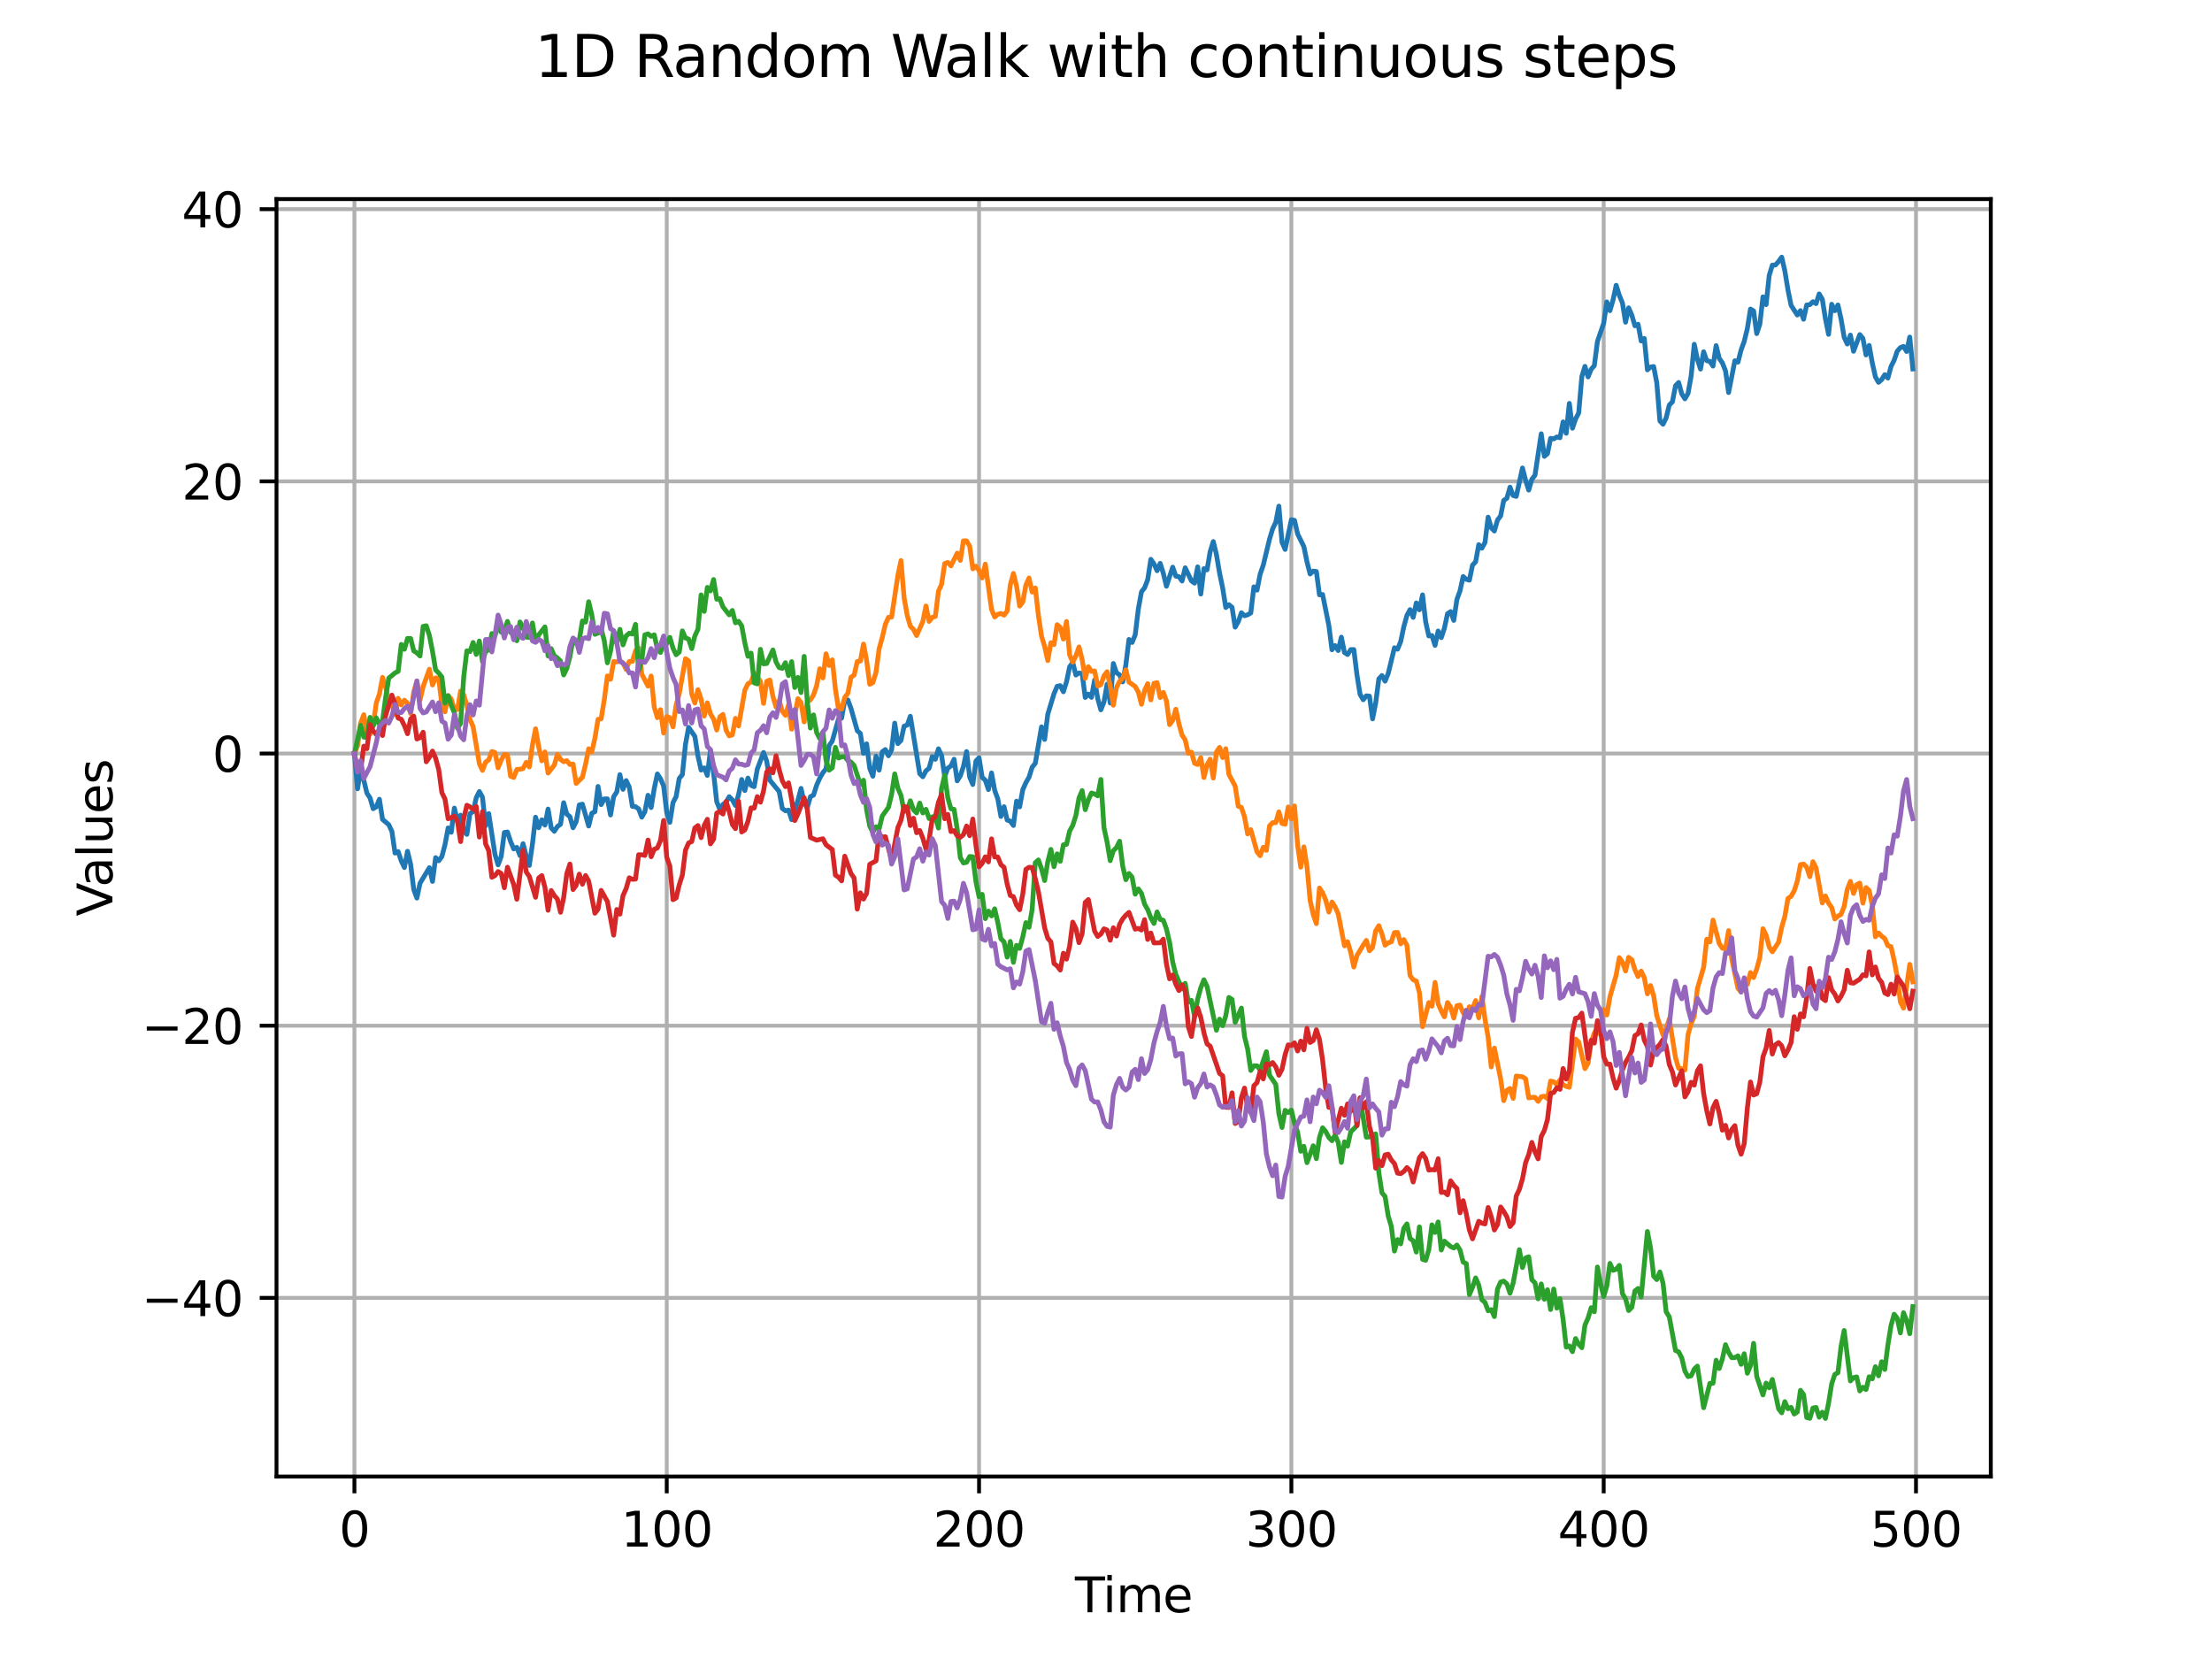 <?xml version="1.0" encoding="utf-8" standalone="no"?>
<!DOCTYPE svg PUBLIC "-//W3C//DTD SVG 1.1//EN"
  "http://www.w3.org/Graphics/SVG/1.1/DTD/svg11.dtd">
<svg xmlns:xlink="http://www.w3.org/1999/xlink" width="460.8pt" height="345.6pt" viewBox="0 0 460.8 345.6" xmlns="http://www.w3.org/2000/svg" version="1.1">
 <defs>
  <style type="text/css">*{stroke-linejoin: round; stroke-linecap: butt}</style>
 </defs>
 <g id="figure_1">
  <g id="patch_1">
   <path d="M 0 345.6 
L 460.8 345.6 
L 460.8 0 
L 0 0 
z
" style="fill: #ffffff"/>
  </g>
  <g id="axes_1">
   <g id="patch_2">
    <path d="M 57.6 307.584 
L 414.72 307.584 
L 414.72 41.472 
L 57.6 41.472 
z
" style="fill: #ffffff"/>
   </g>
   <g id="matplotlib.axis_1">
    <g id="xtick_1">
     <g id="line2d_1">
      <path d="M 73.833 307.584 
L 73.833 41.472 
" clip-path="url(#p8961843ec6)" style="fill: none; stroke: #b0b0b0; stroke-width: 0.8; stroke-linecap: square"/>
     </g>
     <g id="line2d_2">
      <defs>
       <path id="m675f33f2a5" d="M 0 0 
L 0 3.5 
" style="stroke: #000000; stroke-width: 0.8"/>
      </defs>
      <g>
       <use xlink:href="#m675f33f2a5" x="73.833" y="307.584" style="stroke: #000000; stroke-width: 0.8"/>
      </g>
     </g>
     <g id="text_1">
      <!-- 0 -->
      <g transform="translate(70.651 322.182) scale(0.1 -0.1)">
       <defs>
        <path id="DejaVuSans-30" d="M 2034 4250 
Q 1547 4250 1301 3770 
Q 1056 3291 1056 2328 
Q 1056 1369 1301 889 
Q 1547 409 2034 409 
Q 2525 409 2770 889 
Q 3016 1369 3016 2328 
Q 3016 3291 2770 3770 
Q 2525 4250 2034 4250 
z
M 2034 4750 
Q 2819 4750 3233 4129 
Q 3647 3509 3647 2328 
Q 3647 1150 3233 529 
Q 2819 -91 2034 -91 
Q 1250 -91 836 529 
Q 422 1150 422 2328 
Q 422 3509 836 4129 
Q 1250 4750 2034 4750 
z
" transform="scale(0.016)"/>
       </defs>
       <use xlink:href="#DejaVuSans-30"/>
      </g>
     </g>
    </g>
    <g id="xtick_2">
     <g id="line2d_3">
      <path d="M 138.894 307.584 
L 138.894 41.472 
" clip-path="url(#p8961843ec6)" style="fill: none; stroke: #b0b0b0; stroke-width: 0.8; stroke-linecap: square"/>
     </g>
     <g id="line2d_4">
      <g>
       <use xlink:href="#m675f33f2a5" x="138.894" y="307.584" style="stroke: #000000; stroke-width: 0.8"/>
      </g>
     </g>
     <g id="text_2">
      <!-- 100 -->
      <g transform="translate(129.35 322.182) scale(0.1 -0.1)">
       <defs>
        <path id="DejaVuSans-31" d="M 794 531 
L 1825 531 
L 1825 4091 
L 703 3866 
L 703 4441 
L 1819 4666 
L 2450 4666 
L 2450 531 
L 3481 531 
L 3481 0 
L 794 0 
L 794 531 
z
" transform="scale(0.016)"/>
       </defs>
       <use xlink:href="#DejaVuSans-31"/>
       <use xlink:href="#DejaVuSans-30" transform="translate(63.623 0)"/>
       <use xlink:href="#DejaVuSans-30" transform="translate(127.246 0)"/>
      </g>
     </g>
    </g>
    <g id="xtick_3">
     <g id="line2d_5">
      <path d="M 203.955 307.584 
L 203.955 41.472 
" clip-path="url(#p8961843ec6)" style="fill: none; stroke: #b0b0b0; stroke-width: 0.8; stroke-linecap: square"/>
     </g>
     <g id="line2d_6">
      <g>
       <use xlink:href="#m675f33f2a5" x="203.955" y="307.584" style="stroke: #000000; stroke-width: 0.8"/>
      </g>
     </g>
     <g id="text_3">
      <!-- 200 -->
      <g transform="translate(194.411 322.182) scale(0.1 -0.1)">
       <defs>
        <path id="DejaVuSans-32" d="M 1228 531 
L 3431 531 
L 3431 0 
L 469 0 
L 469 531 
Q 828 903 1448 1529 
Q 2069 2156 2228 2338 
Q 2531 2678 2651 2914 
Q 2772 3150 2772 3378 
Q 2772 3750 2511 3984 
Q 2250 4219 1831 4219 
Q 1534 4219 1204 4116 
Q 875 4013 500 3803 
L 500 4441 
Q 881 4594 1212 4672 
Q 1544 4750 1819 4750 
Q 2544 4750 2975 4387 
Q 3406 4025 3406 3419 
Q 3406 3131 3298 2873 
Q 3191 2616 2906 2266 
Q 2828 2175 2409 1742 
Q 1991 1309 1228 531 
z
" transform="scale(0.016)"/>
       </defs>
       <use xlink:href="#DejaVuSans-32"/>
       <use xlink:href="#DejaVuSans-30" transform="translate(63.623 0)"/>
       <use xlink:href="#DejaVuSans-30" transform="translate(127.246 0)"/>
      </g>
     </g>
    </g>
    <g id="xtick_4">
     <g id="line2d_7">
      <path d="M 269.016 307.584 
L 269.016 41.472 
" clip-path="url(#p8961843ec6)" style="fill: none; stroke: #b0b0b0; stroke-width: 0.8; stroke-linecap: square"/>
     </g>
     <g id="line2d_8">
      <g>
       <use xlink:href="#m675f33f2a5" x="269.016" y="307.584" style="stroke: #000000; stroke-width: 0.8"/>
      </g>
     </g>
     <g id="text_4">
      <!-- 300 -->
      <g transform="translate(259.472 322.182) scale(0.1 -0.1)">
       <defs>
        <path id="DejaVuSans-33" d="M 2597 2516 
Q 3050 2419 3304 2112 
Q 3559 1806 3559 1356 
Q 3559 666 3084 287 
Q 2609 -91 1734 -91 
Q 1441 -91 1130 -33 
Q 819 25 488 141 
L 488 750 
Q 750 597 1062 519 
Q 1375 441 1716 441 
Q 2309 441 2620 675 
Q 2931 909 2931 1356 
Q 2931 1769 2642 2001 
Q 2353 2234 1838 2234 
L 1294 2234 
L 1294 2753 
L 1863 2753 
Q 2328 2753 2575 2939 
Q 2822 3125 2822 3475 
Q 2822 3834 2567 4026 
Q 2313 4219 1838 4219 
Q 1578 4219 1281 4162 
Q 984 4106 628 3988 
L 628 4550 
Q 988 4650 1302 4700 
Q 1616 4750 1894 4750 
Q 2613 4750 3031 4423 
Q 3450 4097 3450 3541 
Q 3450 3153 3228 2886 
Q 3006 2619 2597 2516 
z
" transform="scale(0.016)"/>
       </defs>
       <use xlink:href="#DejaVuSans-33"/>
       <use xlink:href="#DejaVuSans-30" transform="translate(63.623 0)"/>
       <use xlink:href="#DejaVuSans-30" transform="translate(127.246 0)"/>
      </g>
     </g>
    </g>
    <g id="xtick_5">
     <g id="line2d_9">
      <path d="M 334.077 307.584 
L 334.077 41.472 
" clip-path="url(#p8961843ec6)" style="fill: none; stroke: #b0b0b0; stroke-width: 0.8; stroke-linecap: square"/>
     </g>
     <g id="line2d_10">
      <g>
       <use xlink:href="#m675f33f2a5" x="334.077" y="307.584" style="stroke: #000000; stroke-width: 0.8"/>
      </g>
     </g>
     <g id="text_5">
      <!-- 400 -->
      <g transform="translate(324.533 322.182) scale(0.1 -0.1)">
       <defs>
        <path id="DejaVuSans-34" d="M 2419 4116 
L 825 1625 
L 2419 1625 
L 2419 4116 
z
M 2253 4666 
L 3047 4666 
L 3047 1625 
L 3713 1625 
L 3713 1100 
L 3047 1100 
L 3047 0 
L 2419 0 
L 2419 1100 
L 313 1100 
L 313 1709 
L 2253 4666 
z
" transform="scale(0.016)"/>
       </defs>
       <use xlink:href="#DejaVuSans-34"/>
       <use xlink:href="#DejaVuSans-30" transform="translate(63.623 0)"/>
       <use xlink:href="#DejaVuSans-30" transform="translate(127.246 0)"/>
      </g>
     </g>
    </g>
    <g id="xtick_6">
     <g id="line2d_11">
      <path d="M 399.138 307.584 
L 399.138 41.472 
" clip-path="url(#p8961843ec6)" style="fill: none; stroke: #b0b0b0; stroke-width: 0.8; stroke-linecap: square"/>
     </g>
     <g id="line2d_12">
      <g>
       <use xlink:href="#m675f33f2a5" x="399.138" y="307.584" style="stroke: #000000; stroke-width: 0.8"/>
      </g>
     </g>
     <g id="text_6">
      <!-- 500 -->
      <g transform="translate(389.594 322.182) scale(0.1 -0.1)">
       <defs>
        <path id="DejaVuSans-35" d="M 691 4666 
L 3169 4666 
L 3169 4134 
L 1269 4134 
L 1269 2991 
Q 1406 3038 1543 3061 
Q 1681 3084 1819 3084 
Q 2600 3084 3056 2656 
Q 3513 2228 3513 1497 
Q 3513 744 3044 326 
Q 2575 -91 1722 -91 
Q 1428 -91 1123 -41 
Q 819 9 494 109 
L 494 744 
Q 775 591 1075 516 
Q 1375 441 1709 441 
Q 2250 441 2565 725 
Q 2881 1009 2881 1497 
Q 2881 1984 2565 2268 
Q 2250 2553 1709 2553 
Q 1456 2553 1204 2497 
Q 953 2441 691 2322 
L 691 4666 
z
" transform="scale(0.016)"/>
       </defs>
       <use xlink:href="#DejaVuSans-35"/>
       <use xlink:href="#DejaVuSans-30" transform="translate(63.623 0)"/>
       <use xlink:href="#DejaVuSans-30" transform="translate(127.246 0)"/>
      </g>
     </g>
    </g>
    <g id="text_7">
     <!-- Time -->
     <g transform="translate(223.926 335.861) scale(0.1 -0.1)">
      <defs>
       <path id="DejaVuSans-54" d="M -19 4666 
L 3928 4666 
L 3928 4134 
L 2272 4134 
L 2272 0 
L 1638 0 
L 1638 4134 
L -19 4134 
L -19 4666 
z
" transform="scale(0.016)"/>
       <path id="DejaVuSans-69" d="M 603 3500 
L 1178 3500 
L 1178 0 
L 603 0 
L 603 3500 
z
M 603 4863 
L 1178 4863 
L 1178 4134 
L 603 4134 
L 603 4863 
z
" transform="scale(0.016)"/>
       <path id="DejaVuSans-6d" d="M 3328 2828 
Q 3544 3216 3844 3400 
Q 4144 3584 4550 3584 
Q 5097 3584 5394 3201 
Q 5691 2819 5691 2113 
L 5691 0 
L 5113 0 
L 5113 2094 
Q 5113 2597 4934 2840 
Q 4756 3084 4391 3084 
Q 3944 3084 3684 2787 
Q 3425 2491 3425 1978 
L 3425 0 
L 2847 0 
L 2847 2094 
Q 2847 2600 2669 2842 
Q 2491 3084 2119 3084 
Q 1678 3084 1418 2786 
Q 1159 2488 1159 1978 
L 1159 0 
L 581 0 
L 581 3500 
L 1159 3500 
L 1159 2956 
Q 1356 3278 1631 3431 
Q 1906 3584 2284 3584 
Q 2666 3584 2933 3390 
Q 3200 3197 3328 2828 
z
" transform="scale(0.016)"/>
       <path id="DejaVuSans-65" d="M 3597 1894 
L 3597 1613 
L 953 1613 
Q 991 1019 1311 708 
Q 1631 397 2203 397 
Q 2534 397 2845 478 
Q 3156 559 3463 722 
L 3463 178 
Q 3153 47 2828 -22 
Q 2503 -91 2169 -91 
Q 1331 -91 842 396 
Q 353 884 353 1716 
Q 353 2575 817 3079 
Q 1281 3584 2069 3584 
Q 2775 3584 3186 3129 
Q 3597 2675 3597 1894 
z
M 3022 2063 
Q 3016 2534 2758 2815 
Q 2500 3097 2075 3097 
Q 1594 3097 1305 2825 
Q 1016 2553 972 2059 
L 3022 2063 
z
" transform="scale(0.016)"/>
      </defs>
      <use xlink:href="#DejaVuSans-54"/>
      <use xlink:href="#DejaVuSans-69" transform="translate(57.959 0)"/>
      <use xlink:href="#DejaVuSans-6d" transform="translate(85.742 0)"/>
      <use xlink:href="#DejaVuSans-65" transform="translate(183.154 0)"/>
     </g>
    </g>
   </g>
   <g id="matplotlib.axis_2">
    <g id="ytick_1">
     <g id="line2d_13">
      <path d="M 57.6 270.374 
L 414.72 270.374 
" clip-path="url(#p8961843ec6)" style="fill: none; stroke: #b0b0b0; stroke-width: 0.8; stroke-linecap: square"/>
     </g>
     <g id="line2d_14">
      <defs>
       <path id="mf52b08afab" d="M 0 0 
L -3.5 0 
" style="stroke: #000000; stroke-width: 0.8"/>
      </defs>
      <g>
       <use xlink:href="#mf52b08afab" x="57.6" y="270.374" style="stroke: #000000; stroke-width: 0.8"/>
      </g>
     </g>
     <g id="text_8">
      <!-- −40 -->
      <g transform="translate(29.495 274.173) scale(0.1 -0.1)">
       <defs>
        <path id="DejaVuSans-2212" d="M 678 2272 
L 4684 2272 
L 4684 1741 
L 678 1741 
L 678 2272 
z
" transform="scale(0.016)"/>
       </defs>
       <use xlink:href="#DejaVuSans-2212"/>
       <use xlink:href="#DejaVuSans-34" transform="translate(83.789 0)"/>
       <use xlink:href="#DejaVuSans-30" transform="translate(147.412 0)"/>
      </g>
     </g>
    </g>
    <g id="ytick_2">
     <g id="line2d_15">
      <path d="M 57.6 213.674 
L 414.72 213.674 
" clip-path="url(#p8961843ec6)" style="fill: none; stroke: #b0b0b0; stroke-width: 0.8; stroke-linecap: square"/>
     </g>
     <g id="line2d_16">
      <g>
       <use xlink:href="#mf52b08afab" x="57.6" y="213.674" style="stroke: #000000; stroke-width: 0.8"/>
      </g>
     </g>
     <g id="text_9">
      <!-- −20 -->
      <g transform="translate(29.495 217.473) scale(0.1 -0.1)">
       <use xlink:href="#DejaVuSans-2212"/>
       <use xlink:href="#DejaVuSans-32" transform="translate(83.789 0)"/>
       <use xlink:href="#DejaVuSans-30" transform="translate(147.412 0)"/>
      </g>
     </g>
    </g>
    <g id="ytick_3">
     <g id="line2d_17">
      <path d="M 57.6 156.973 
L 414.72 156.973 
" clip-path="url(#p8961843ec6)" style="fill: none; stroke: #b0b0b0; stroke-width: 0.8; stroke-linecap: square"/>
     </g>
     <g id="line2d_18">
      <g>
       <use xlink:href="#mf52b08afab" x="57.6" y="156.973" style="stroke: #000000; stroke-width: 0.8"/>
      </g>
     </g>
     <g id="text_10">
      <!-- 0 -->
      <g transform="translate(44.237 160.773) scale(0.1 -0.1)">
       <use xlink:href="#DejaVuSans-30"/>
      </g>
     </g>
    </g>
    <g id="ytick_4">
     <g id="line2d_19">
      <path d="M 57.6 100.273 
L 414.72 100.273 
" clip-path="url(#p8961843ec6)" style="fill: none; stroke: #b0b0b0; stroke-width: 0.8; stroke-linecap: square"/>
     </g>
     <g id="line2d_20">
      <g>
       <use xlink:href="#mf52b08afab" x="57.6" y="100.273" style="stroke: #000000; stroke-width: 0.8"/>
      </g>
     </g>
     <g id="text_11">
      <!-- 20 -->
      <g transform="translate(37.875 104.073) scale(0.1 -0.1)">
       <use xlink:href="#DejaVuSans-32"/>
       <use xlink:href="#DejaVuSans-30" transform="translate(63.623 0)"/>
      </g>
     </g>
    </g>
    <g id="ytick_5">
     <g id="line2d_21">
      <path d="M 57.6 43.573 
L 414.72 43.573 
" clip-path="url(#p8961843ec6)" style="fill: none; stroke: #b0b0b0; stroke-width: 0.8; stroke-linecap: square"/>
     </g>
     <g id="line2d_22">
      <g>
       <use xlink:href="#mf52b08afab" x="57.6" y="43.573" style="stroke: #000000; stroke-width: 0.8"/>
      </g>
     </g>
     <g id="text_12">
      <!-- 40 -->
      <g transform="translate(37.875 47.372) scale(0.1 -0.1)">
       <use xlink:href="#DejaVuSans-34"/>
       <use xlink:href="#DejaVuSans-30" transform="translate(63.623 0)"/>
      </g>
     </g>
    </g>
    <g id="text_13">
     <!-- Values -->
     <g transform="translate(23.416 190.864) rotate(-90) scale(0.1 -0.1)">
      <defs>
       <path id="DejaVuSans-56" d="M 1831 0 
L 50 4666 
L 709 4666 
L 2188 738 
L 3669 4666 
L 4325 4666 
L 2547 0 
L 1831 0 
z
" transform="scale(0.016)"/>
       <path id="DejaVuSans-61" d="M 2194 1759 
Q 1497 1759 1228 1600 
Q 959 1441 959 1056 
Q 959 750 1161 570 
Q 1363 391 1709 391 
Q 2188 391 2477 730 
Q 2766 1069 2766 1631 
L 2766 1759 
L 2194 1759 
z
M 3341 1997 
L 3341 0 
L 2766 0 
L 2766 531 
Q 2569 213 2275 61 
Q 1981 -91 1556 -91 
Q 1019 -91 701 211 
Q 384 513 384 1019 
Q 384 1609 779 1909 
Q 1175 2209 1959 2209 
L 2766 2209 
L 2766 2266 
Q 2766 2663 2505 2880 
Q 2244 3097 1772 3097 
Q 1472 3097 1187 3025 
Q 903 2953 641 2809 
L 641 3341 
Q 956 3463 1253 3523 
Q 1550 3584 1831 3584 
Q 2591 3584 2966 3190 
Q 3341 2797 3341 1997 
z
" transform="scale(0.016)"/>
       <path id="DejaVuSans-6c" d="M 603 4863 
L 1178 4863 
L 1178 0 
L 603 0 
L 603 4863 
z
" transform="scale(0.016)"/>
       <path id="DejaVuSans-75" d="M 544 1381 
L 544 3500 
L 1119 3500 
L 1119 1403 
Q 1119 906 1312 657 
Q 1506 409 1894 409 
Q 2359 409 2629 706 
Q 2900 1003 2900 1516 
L 2900 3500 
L 3475 3500 
L 3475 0 
L 2900 0 
L 2900 538 
Q 2691 219 2414 64 
Q 2138 -91 1772 -91 
Q 1169 -91 856 284 
Q 544 659 544 1381 
z
M 1991 3584 
L 1991 3584 
z
" transform="scale(0.016)"/>
       <path id="DejaVuSans-73" d="M 2834 3397 
L 2834 2853 
Q 2591 2978 2328 3040 
Q 2066 3103 1784 3103 
Q 1356 3103 1142 2972 
Q 928 2841 928 2578 
Q 928 2378 1081 2264 
Q 1234 2150 1697 2047 
L 1894 2003 
Q 2506 1872 2764 1633 
Q 3022 1394 3022 966 
Q 3022 478 2636 193 
Q 2250 -91 1575 -91 
Q 1294 -91 989 -36 
Q 684 19 347 128 
L 347 722 
Q 666 556 975 473 
Q 1284 391 1588 391 
Q 1994 391 2212 530 
Q 2431 669 2431 922 
Q 2431 1156 2273 1281 
Q 2116 1406 1581 1522 
L 1381 1569 
Q 847 1681 609 1914 
Q 372 2147 372 2553 
Q 372 3047 722 3315 
Q 1072 3584 1716 3584 
Q 2034 3584 2315 3537 
Q 2597 3491 2834 3397 
z
" transform="scale(0.016)"/>
      </defs>
      <use xlink:href="#DejaVuSans-56"/>
      <use xlink:href="#DejaVuSans-61" transform="translate(60.658 0)"/>
      <use xlink:href="#DejaVuSans-6c" transform="translate(121.938 0)"/>
      <use xlink:href="#DejaVuSans-75" transform="translate(149.721 0)"/>
      <use xlink:href="#DejaVuSans-65" transform="translate(213.1 0)"/>
      <use xlink:href="#DejaVuSans-73" transform="translate(274.623 0)"/>
     </g>
    </g>
   </g>
   <g id="line2d_23">
    <path d="M 73.833 156.973 
L 74.483 164.321 
L 75.134 160.329 
L 75.785 162.549 
L 76.435 165.224 
L 77.086 166.217 
L 77.736 168.465 
L 78.387 168.081 
L 79.038 166.5 
L 79.688 170.697 
L 80.989 171.799 
L 81.64 173.206 
L 82.291 177.71 
L 82.941 177.399 
L 83.592 179.35 
L 84.242 180.726 
L 84.893 177.336 
L 85.544 180.058 
L 86.194 185.322 
L 86.845 187.087 
L 87.496 183.996 
L 89.447 180.754 
L 90.098 183.616 
L 90.749 178.661 
L 91.399 179.313 
L 92.05 178.434 
L 92.7 175.967 
L 93.351 172.471 
L 94.002 173.382 
L 94.652 168.342 
L 95.303 171.013 
L 95.953 169.819 
L 96.604 173.079 
L 97.255 173.821 
L 97.905 169.478 
L 98.556 169.088 
L 99.207 166.187 
L 99.857 164.885 
L 100.508 166.08 
L 101.158 172.029 
L 101.809 169.487 
L 103.11 177.992 
L 103.761 180.167 
L 104.411 178.405 
L 105.062 173.417 
L 105.713 173.323 
L 106.363 175.286 
L 107.014 176.844 
L 107.664 176.518 
L 108.315 178.22 
L 108.966 175.763 
L 109.616 178.305 
L 110.267 180.289 
L 110.918 175.832 
L 111.568 170.235 
L 112.219 172.431 
L 112.869 170.784 
L 113.52 171.889 
L 114.171 168.545 
L 114.821 172.457 
L 115.472 173.174 
L 116.122 172.171 
L 116.773 171.698 
L 117.424 167.222 
L 118.074 169.603 
L 118.725 170.119 
L 119.375 172.437 
L 120.026 171.178 
L 120.677 167.679 
L 121.327 167.522 
L 122.629 172.074 
L 123.279 169.424 
L 123.93 169.086 
L 124.58 163.834 
L 125.231 167.62 
L 125.882 166.429 
L 126.532 166.423 
L 127.183 169.773 
L 127.833 165.972 
L 128.484 164.98 
L 129.135 161.374 
L 129.785 164.438 
L 130.436 162.611 
L 131.086 163.965 
L 131.737 167.988 
L 132.388 168.05 
L 133.038 168.511 
L 133.689 170.236 
L 134.339 169.093 
L 134.99 165.669 
L 135.641 168.23 
L 136.291 164.275 
L 136.942 161.226 
L 137.593 162.232 
L 138.243 163.726 
L 138.894 169.28 
L 139.544 171.307 
L 140.195 167.206 
L 140.846 165.945 
L 141.496 162.17 
L 142.147 161.371 
L 142.797 155.074 
L 143.448 151.515 
L 144.749 153.402 
L 145.4 157.508 
L 146.05 160.421 
L 146.701 159.965 
L 147.352 161.53 
L 148.002 156.308 
L 148.653 161.044 
L 149.304 167.007 
L 149.954 168.6 
L 150.605 167.574 
L 151.255 167.108 
L 151.906 165.969 
L 152.557 166.622 
L 153.207 167.785 
L 153.858 165.544 
L 154.508 162.379 
L 155.159 164.693 
L 155.81 162.088 
L 156.46 163.609 
L 157.111 163.877 
L 157.761 160.207 
L 159.063 156.754 
L 159.713 158.541 
L 160.364 162.524 
L 162.316 164.899 
L 162.966 168.416 
L 163.617 168.895 
L 164.268 168.766 
L 164.918 170.75 
L 166.219 166.738 
L 166.87 164.241 
L 167.521 167.185 
L 168.171 168.226 
L 168.822 165.965 
L 169.472 165.633 
L 170.123 163.566 
L 170.774 162.092 
L 171.424 160.963 
L 172.075 160.151 
L 172.725 155.328 
L 173.376 154.371 
L 174.677 149.783 
L 175.328 149.608 
L 175.979 145.852 
L 176.629 145.812 
L 177.28 147.584 
L 178.581 152.214 
L 179.232 152.805 
L 179.882 156.947 
L 180.533 154.955 
L 181.183 160.069 
L 181.834 161.708 
L 182.485 157.532 
L 183.135 160.436 
L 183.786 156.613 
L 184.436 156.142 
L 185.087 157.444 
L 185.738 156.194 
L 186.388 150.641 
L 187.039 154.911 
L 187.69 154.237 
L 188.34 151.271 
L 188.991 151.049 
L 189.641 149.21 
L 191.593 161.159 
L 192.244 161.814 
L 192.894 160.576 
L 193.545 160.04 
L 194.196 157.632 
L 194.846 158.182 
L 195.497 155.986 
L 196.147 157.369 
L 196.798 161.768 
L 197.449 160.017 
L 198.099 159.57 
L 198.75 158.16 
L 199.401 162.666 
L 200.051 161.615 
L 200.702 159.665 
L 201.352 156.563 
L 202.003 161.875 
L 202.654 163.427 
L 203.304 158.527 
L 203.955 157.876 
L 204.605 161.952 
L 205.256 162.526 
L 205.907 164.486 
L 206.557 161.021 
L 207.208 164.632 
L 207.858 166.418 
L 208.509 170.09 
L 209.16 168.056 
L 209.81 170.82 
L 210.461 171.062 
L 211.112 171.965 
L 211.762 166.895 
L 212.413 168.086 
L 213.063 164.507 
L 213.714 163.038 
L 214.365 161.904 
L 215.015 159.817 
L 215.666 159.029 
L 216.967 151.416 
L 217.618 154.04 
L 218.268 148.799 
L 219.569 144.512 
L 220.22 142.961 
L 220.871 142.837 
L 221.521 144.106 
L 222.172 142.033 
L 222.822 138.91 
L 223.473 138.015 
L 224.124 140.621 
L 224.774 140.196 
L 225.425 140.302 
L 226.076 145.294 
L 226.726 144.587 
L 227.377 145.27 
L 228.027 141.658 
L 228.678 145.545 
L 229.329 147.873 
L 229.979 146.21 
L 230.63 142.53 
L 231.28 146.454 
L 231.931 138.22 
L 232.582 140.151 
L 233.232 140.583 
L 233.883 142.049 
L 234.533 138.506 
L 235.184 133.213 
L 235.835 133.831 
L 236.485 132.253 
L 237.136 126.861 
L 237.787 123.283 
L 238.437 122.447 
L 239.088 120.75 
L 239.738 116.514 
L 240.389 117.459 
L 241.04 118.89 
L 241.69 117.354 
L 242.341 119.435 
L 242.991 122.127 
L 244.293 118.154 
L 244.943 120.023 
L 245.594 120.134 
L 246.244 121.034 
L 246.895 118.278 
L 248.196 121.01 
L 248.847 121.482 
L 249.498 118.094 
L 250.148 123.744 
L 250.799 118.456 
L 251.449 118.713 
L 252.1 114.908 
L 252.751 112.809 
L 253.401 115.485 
L 254.052 119.354 
L 254.702 122.482 
L 255.353 126.565 
L 256.004 125.969 
L 256.654 126.507 
L 257.305 130.645 
L 257.955 129.511 
L 258.606 127.651 
L 259.257 128.271 
L 259.907 128.071 
L 260.558 127.692 
L 261.208 122.246 
L 261.859 122.935 
L 262.51 119.609 
L 263.16 117.733 
L 264.462 112.323 
L 265.112 110.175 
L 265.763 108.804 
L 266.413 105.442 
L 267.064 112.975 
L 267.715 114.455 
L 269.016 108.267 
L 269.666 108.396 
L 270.317 111.228 
L 271.618 113.871 
L 272.269 117.033 
L 272.919 119.572 
L 273.57 118.975 
L 274.221 119.054 
L 274.871 123.923 
L 275.522 123.843 
L 276.823 130.293 
L 277.474 135.361 
L 278.124 134.487 
L 278.775 135.521 
L 279.426 132.73 
L 280.076 135.935 
L 280.727 136.35 
L 281.377 135.328 
L 282.028 135.317 
L 282.679 140.575 
L 283.329 144.651 
L 283.98 145.77 
L 284.63 144.952 
L 285.281 145.021 
L 285.932 149.757 
L 286.582 146.455 
L 287.233 141.421 
L 287.884 140.73 
L 288.534 141.899 
L 289.185 140.314 
L 290.486 134.942 
L 291.137 135.244 
L 291.787 133.663 
L 292.438 130.571 
L 293.088 128.204 
L 293.739 126.991 
L 294.39 128.61 
L 295.04 125.604 
L 295.691 127.034 
L 296.341 123.921 
L 296.992 129.54 
L 297.643 132.475 
L 298.293 132.395 
L 298.944 134.445 
L 299.595 131.45 
L 300.245 132.832 
L 300.896 130.857 
L 301.546 127.843 
L 302.197 127.403 
L 302.848 129.239 
L 303.498 124.888 
L 304.149 123.093 
L 304.799 120.105 
L 305.45 120.676 
L 306.101 120.859 
L 306.751 117.727 
L 307.402 117.031 
L 308.052 113.466 
L 308.703 114.2 
L 309.354 113 
L 310.004 107.731 
L 310.655 109.957 
L 311.305 110.622 
L 311.956 108.33 
L 312.607 107.483 
L 313.257 104.234 
L 313.908 103.811 
L 314.559 101.488 
L 315.209 103.219 
L 315.86 103.411 
L 317.161 97.488 
L 317.812 100.062 
L 318.462 102.098 
L 319.113 99.836 
L 319.763 99.01 
L 321.065 90.361 
L 321.715 95.067 
L 322.366 94.51 
L 323.016 91.32 
L 323.667 91.427 
L 324.318 91.027 
L 324.968 91.191 
L 325.619 87.887 
L 326.27 90.264 
L 326.92 84.032 
L 327.571 89.205 
L 328.221 87.296 
L 328.872 86.016 
L 329.523 78.454 
L 330.173 76.32 
L 330.824 78.52 
L 331.474 76.917 
L 332.125 76.171 
L 332.776 71.131 
L 334.077 67.343 
L 334.727 62.897 
L 335.378 64.72 
L 336.029 62.475 
L 336.679 59.431 
L 337.33 61.528 
L 337.981 63.095 
L 338.631 67.124 
L 339.282 64.132 
L 339.932 65.63 
L 340.583 67.87 
L 341.234 67.541 
L 341.884 71.033 
L 342.535 70.502 
L 343.185 77.049 
L 343.836 76.463 
L 344.487 76.353 
L 345.137 79.726 
L 345.788 87.683 
L 346.438 88.38 
L 347.089 87.054 
L 347.74 84.385 
L 348.39 83.717 
L 349.041 80.354 
L 349.691 79.675 
L 350.342 82.06 
L 350.993 83.079 
L 351.643 81.977 
L 352.294 78.344 
L 352.945 71.713 
L 353.595 74.823 
L 354.246 76.887 
L 354.896 73.272 
L 355.547 75.136 
L 356.198 75.285 
L 356.848 76.263 
L 357.499 72 
L 358.149 74.665 
L 358.8 75.595 
L 359.451 77.247 
L 360.101 81.774 
L 361.402 75.153 
L 362.053 75.441 
L 362.704 72.899 
L 363.354 71.117 
L 364.005 68.438 
L 364.656 64.382 
L 365.306 64.773 
L 365.957 69.495 
L 366.607 67.525 
L 367.258 61.836 
L 367.909 63.459 
L 368.559 57.386 
L 369.21 55.233 
L 369.86 55.204 
L 370.511 54.478 
L 371.162 53.568 
L 371.812 56.417 
L 372.463 60.383 
L 373.113 63.609 
L 374.415 65.622 
L 375.065 64.71 
L 375.716 66.505 
L 376.367 63.533 
L 377.017 63.47 
L 377.668 62.847 
L 378.318 63.254 
L 378.969 61.229 
L 379.62 62.329 
L 380.27 66.405 
L 380.921 69.651 
L 381.571 63.381 
L 382.222 64.73 
L 382.873 63.529 
L 383.523 66.436 
L 384.174 70.28 
L 384.824 71.672 
L 385.475 69.806 
L 386.126 73.176 
L 387.427 69.699 
L 388.078 70.497 
L 388.728 73.937 
L 389.379 71.96 
L 390.029 75.587 
L 390.68 78.509 
L 391.331 79.65 
L 391.981 79.087 
L 392.632 78.053 
L 393.282 78.76 
L 393.933 76.351 
L 394.584 75.048 
L 395.234 73.153 
L 395.885 72.408 
L 396.535 72.167 
L 397.186 73.223 
L 397.837 70.216 
L 398.487 76.854 
L 398.487 76.854 
" clip-path="url(#p8961843ec6)" style="fill: none; stroke: #1f77b4; stroke-linecap: square"/>
   </g>
   <g id="line2d_24">
    <path d="M 73.833 156.973 
L 74.483 155.362 
L 75.134 150.606 
L 75.785 148.887 
L 76.435 152.765 
L 77.086 152.928 
L 77.736 151.004 
L 78.387 146.433 
L 79.038 144.578 
L 79.688 141.111 
L 80.339 143.154 
L 80.989 145.896 
L 81.64 146.589 
L 82.291 148.874 
L 82.941 145.478 
L 83.592 146.836 
L 84.242 145.865 
L 84.893 146.505 
L 85.544 148.65 
L 86.194 144.104 
L 86.845 141.893 
L 87.496 145.849 
L 88.146 143.05 
L 89.447 139.419 
L 90.098 142.696 
L 90.749 141.224 
L 91.399 141.319 
L 92.05 146.89 
L 92.7 148.28 
L 93.351 144.897 
L 94.002 145.649 
L 94.652 147.762 
L 95.303 147.797 
L 95.953 143.95 
L 96.604 144.769 
L 97.255 146.897 
L 97.905 149.89 
L 98.556 151.369 
L 99.857 159.088 
L 100.508 160.481 
L 101.158 158.775 
L 101.809 158.293 
L 102.46 156.555 
L 103.11 156.763 
L 103.761 159.944 
L 104.411 158.336 
L 105.062 157.159 
L 105.713 157.263 
L 106.363 161.697 
L 107.014 161.956 
L 107.664 160.291 
L 108.315 160.254 
L 108.966 160.097 
L 109.616 158.817 
L 110.267 159.762 
L 110.918 155.188 
L 111.568 151.827 
L 112.219 155.549 
L 112.869 158.486 
L 113.52 156.645 
L 114.171 161.041 
L 115.472 159.378 
L 116.122 157.151 
L 116.773 158.181 
L 117.424 158.682 
L 118.074 158.465 
L 118.725 159.26 
L 119.375 159.171 
L 120.026 163.207 
L 121.327 161.914 
L 121.978 159.237 
L 122.629 155.981 
L 123.279 156.606 
L 123.93 153.807 
L 124.58 149.858 
L 125.231 149.739 
L 125.882 145.76 
L 126.532 140.808 
L 127.183 141.509 
L 127.833 137.816 
L 128.484 137.895 
L 129.135 137.601 
L 129.785 138.104 
L 130.436 139.469 
L 131.086 137.797 
L 131.737 137.774 
L 132.388 135.564 
L 133.038 135.012 
L 133.689 140.441 
L 134.99 142.928 
L 135.641 140.826 
L 136.291 147.313 
L 136.942 149.51 
L 137.593 147.839 
L 138.243 152.704 
L 138.894 149.259 
L 139.544 149.519 
L 140.195 151.417 
L 140.846 146.873 
L 141.496 144.533 
L 142.797 137.221 
L 143.448 137.676 
L 144.099 144.572 
L 144.749 146.45 
L 145.4 143.678 
L 146.05 145.659 
L 146.701 149.175 
L 147.352 146.409 
L 148.002 148.723 
L 148.653 149.787 
L 149.304 152.073 
L 149.954 149.331 
L 150.605 148.827 
L 151.255 152.116 
L 151.906 153.289 
L 152.557 153.089 
L 153.207 149.652 
L 153.858 151.236 
L 155.159 143.78 
L 155.81 142.438 
L 156.46 142.093 
L 157.111 140.296 
L 157.761 140.962 
L 158.412 141.942 
L 159.063 146.531 
L 159.713 141.936 
L 160.364 141.664 
L 161.015 145.101 
L 161.665 147.285 
L 162.316 145.931 
L 162.966 148.167 
L 163.617 149.021 
L 164.268 146.851 
L 164.918 151.904 
L 165.569 149.083 
L 166.219 145.543 
L 166.87 146.358 
L 167.521 150.383 
L 168.171 146.24 
L 168.822 145.797 
L 169.472 144.765 
L 170.123 142.847 
L 170.774 139.317 
L 171.424 141.223 
L 172.075 136.202 
L 172.725 138.633 
L 173.376 137.459 
L 174.027 143.552 
L 174.677 147.732 
L 175.328 147.696 
L 175.979 145.284 
L 176.629 144.414 
L 177.28 141.081 
L 177.93 140.628 
L 178.581 137.8 
L 179.232 137.71 
L 179.882 134.169 
L 180.533 137.59 
L 181.183 142.546 
L 181.834 142.203 
L 182.485 140.08 
L 183.135 135.164 
L 183.786 132.817 
L 184.436 130.038 
L 185.087 128.595 
L 185.738 128.54 
L 187.039 119.912 
L 187.69 116.775 
L 188.34 124.509 
L 188.991 128.2 
L 189.641 130.452 
L 190.292 131.113 
L 190.943 132.39 
L 192.244 129.463 
L 192.894 126.248 
L 193.545 129.45 
L 194.196 128.611 
L 194.846 128.412 
L 195.497 123.161 
L 196.147 121.734 
L 196.798 117.395 
L 197.449 117.173 
L 198.099 117.877 
L 199.401 115.242 
L 200.051 116.733 
L 200.702 112.663 
L 201.352 112.668 
L 202.003 113.782 
L 202.654 118.499 
L 203.304 117.944 
L 203.955 118.836 
L 204.605 120.402 
L 205.256 117.515 
L 206.557 126.954 
L 207.208 128.522 
L 207.858 127.977 
L 208.509 127.79 
L 209.16 128.148 
L 209.81 127.304 
L 210.461 121.862 
L 211.112 119.461 
L 211.762 122.063 
L 212.413 126.247 
L 213.063 125.391 
L 213.714 121.874 
L 214.365 120.415 
L 215.015 123.339 
L 215.666 122.479 
L 216.316 128.186 
L 216.967 132.538 
L 217.618 134.676 
L 218.268 137.613 
L 218.919 133.888 
L 219.569 134.277 
L 220.22 130.129 
L 220.871 130.691 
L 221.521 133.13 
L 222.172 129.467 
L 222.822 136.401 
L 223.473 137.935 
L 224.124 136.649 
L 224.774 134.774 
L 225.425 137.38 
L 226.076 141.317 
L 226.726 138.89 
L 227.377 139.863 
L 228.027 139.767 
L 228.678 142.907 
L 229.329 142.627 
L 229.979 140.779 
L 230.63 139.933 
L 231.28 142.866 
L 231.931 146.908 
L 232.582 143.216 
L 233.232 141.923 
L 233.883 141.28 
L 234.533 139.546 
L 235.184 142.09 
L 236.485 143.01 
L 237.136 144.184 
L 237.787 146.714 
L 238.437 143.835 
L 239.088 142.421 
L 239.738 145.801 
L 240.389 142.341 
L 241.04 142.201 
L 241.69 145.309 
L 242.341 144.236 
L 242.991 146.034 
L 243.642 150.953 
L 244.293 150.066 
L 244.943 147.755 
L 245.594 150.791 
L 246.244 153.147 
L 246.895 154.121 
L 247.546 156.935 
L 248.196 156.702 
L 248.847 159.001 
L 249.498 159.256 
L 250.148 157.826 
L 250.799 161.975 
L 251.449 159.344 
L 252.1 158.15 
L 252.751 162.08 
L 253.401 156.668 
L 254.052 155.7 
L 254.702 157.82 
L 255.353 155.977 
L 256.004 161.33 
L 257.305 163.749 
L 257.955 167.955 
L 258.606 168.205 
L 259.257 170.163 
L 259.907 173.714 
L 260.558 172.84 
L 261.859 177.463 
L 262.51 178.252 
L 263.16 176.51 
L 263.811 177.133 
L 264.462 172.055 
L 265.112 171.379 
L 265.763 171.376 
L 266.413 169.127 
L 267.064 171.542 
L 267.715 171.699 
L 268.365 168.11 
L 269.016 170.571 
L 269.666 167.894 
L 270.317 176.058 
L 270.968 180.651 
L 271.618 176.418 
L 272.269 180.495 
L 272.919 187.54 
L 273.57 190.526 
L 274.221 192.413 
L 274.871 184.985 
L 275.522 185.97 
L 276.173 187.525 
L 276.823 189.994 
L 277.474 187.914 
L 278.124 188.917 
L 278.775 190.375 
L 280.076 197.031 
L 280.727 196.18 
L 281.377 198.37 
L 282.028 201.443 
L 282.679 199.049 
L 283.98 196.889 
L 284.63 195.909 
L 285.281 198.056 
L 285.932 197.373 
L 286.582 193.893 
L 287.233 192.84 
L 287.884 194.567 
L 288.534 196.901 
L 289.185 196.411 
L 289.835 196.194 
L 290.486 194.271 
L 291.137 194.243 
L 291.787 196.618 
L 292.438 195.733 
L 293.088 196.912 
L 293.739 203.234 
L 294.39 204.103 
L 295.04 204.375 
L 295.691 206.768 
L 296.341 213.884 
L 297.643 208.86 
L 298.293 209.613 
L 298.944 204.651 
L 299.595 209.085 
L 300.245 210.611 
L 300.896 211.82 
L 301.546 208.851 
L 302.197 209.8 
L 302.848 212.067 
L 303.498 209.511 
L 304.149 209.379 
L 304.799 210.975 
L 305.45 211.875 
L 306.101 209.719 
L 306.751 210.13 
L 307.402 208.44 
L 308.052 212.03 
L 308.703 207.591 
L 309.354 212.329 
L 310.004 216.077 
L 310.655 222.274 
L 311.305 218.334 
L 312.607 224.746 
L 313.257 229.284 
L 313.908 227.146 
L 314.559 226.736 
L 315.209 228.807 
L 315.86 224.154 
L 317.161 224.31 
L 317.812 224.74 
L 318.462 228.714 
L 319.113 228.592 
L 319.763 228.594 
L 320.414 229.436 
L 321.065 228.468 
L 321.715 228.355 
L 322.366 228.867 
L 323.016 225.212 
L 323.667 225.346 
L 324.318 225.926 
L 324.968 224.983 
L 325.619 225.969 
L 326.27 226.308 
L 326.92 226.508 
L 328.221 216.458 
L 328.872 217.061 
L 330.173 222.613 
L 330.824 221.46 
L 331.474 217.049 
L 332.125 215.185 
L 332.776 214.16 
L 333.426 215.592 
L 334.077 210.3 
L 334.727 211.439 
L 335.378 207.655 
L 336.679 203.116 
L 337.33 199.486 
L 337.981 200.431 
L 338.631 202.28 
L 339.282 199.433 
L 339.932 199.931 
L 340.583 202.009 
L 341.234 203.436 
L 341.884 202.306 
L 342.535 203.682 
L 343.185 207.04 
L 343.836 205.317 
L 344.487 207.445 
L 345.137 211.588 
L 346.438 215.63 
L 347.089 214.29 
L 347.74 212.279 
L 349.041 220.341 
L 349.691 222.551 
L 350.342 222.64 
L 350.993 222.912 
L 351.643 215.548 
L 352.294 213.22 
L 352.945 211.736 
L 353.595 205.957 
L 354.896 201.494 
L 355.547 195.669 
L 356.198 196.207 
L 356.848 191.672 
L 358.149 196.549 
L 358.8 197.525 
L 359.451 197.669 
L 360.101 193.864 
L 360.752 199.741 
L 362.053 205.911 
L 362.704 206.609 
L 363.354 205.286 
L 364.005 205.059 
L 364.656 202.611 
L 365.306 203.635 
L 365.957 201.859 
L 366.607 199.467 
L 367.258 193.472 
L 367.909 194.812 
L 368.559 197.264 
L 369.21 198.267 
L 370.511 196.264 
L 371.162 193.163 
L 371.812 190.929 
L 372.463 187.165 
L 373.113 186.72 
L 373.764 185.569 
L 374.415 183.556 
L 375.065 180.122 
L 375.716 180.003 
L 376.367 180.656 
L 377.017 182.627 
L 377.668 179.502 
L 378.318 180.81 
L 379.62 188.102 
L 380.27 186.64 
L 380.921 188.145 
L 381.571 189.045 
L 382.222 191.438 
L 382.873 190.856 
L 383.523 190.492 
L 384.174 188.817 
L 384.824 185.262 
L 385.475 183.6 
L 386.126 186.111 
L 386.776 184.297 
L 387.427 183.973 
L 388.078 188.136 
L 388.728 184.899 
L 389.379 185.504 
L 390.029 188.602 
L 390.68 195.144 
L 391.331 194.354 
L 391.981 195.017 
L 392.632 195.514 
L 393.282 197.014 
L 393.933 197.209 
L 394.584 200.073 
L 395.234 203.539 
L 395.885 208.717 
L 396.535 210.013 
L 397.837 200.9 
L 398.487 204.532 
L 398.487 204.532 
" clip-path="url(#p8961843ec6)" style="fill: none; stroke: #ff7f0e; stroke-linecap: square"/>
   </g>
   <g id="line2d_25">
    <path d="M 73.833 156.973 
L 75.134 151.104 
L 75.785 153.554 
L 76.435 153.596 
L 77.086 149.443 
L 77.736 151.269 
L 78.387 149.539 
L 79.038 150.893 
L 79.688 150.185 
L 80.339 145.271 
L 80.989 141.262 
L 82.291 140.179 
L 82.941 139.851 
L 83.592 134.246 
L 84.242 135.259 
L 84.893 132.996 
L 85.544 133.02 
L 86.194 135.602 
L 86.845 136.002 
L 87.496 136.651 
L 88.146 130.484 
L 88.797 130.358 
L 89.447 132.355 
L 90.098 135.671 
L 90.749 139.565 
L 91.399 140.215 
L 92.05 141.027 
L 92.7 146.483 
L 93.351 144.932 
L 94.002 146.917 
L 94.652 148.488 
L 95.303 151.709 
L 95.953 150.684 
L 96.604 140.989 
L 97.255 135.58 
L 97.905 135.738 
L 98.556 133.834 
L 99.207 136.327 
L 99.857 133.531 
L 100.508 137.815 
L 101.158 135.687 
L 101.809 135.379 
L 102.46 131.977 
L 103.11 132.449 
L 103.761 130.319 
L 104.411 131.7 
L 105.062 131.502 
L 105.713 129.447 
L 106.363 131.768 
L 107.014 131.675 
L 107.664 133.483 
L 108.315 129.565 
L 108.966 130.739 
L 109.616 132.721 
L 110.267 132.795 
L 110.918 129.779 
L 111.568 133.685 
L 112.219 132.254 
L 113.52 130.588 
L 114.171 136.648 
L 114.821 135.132 
L 115.472 136.615 
L 116.122 137.062 
L 116.773 137.734 
L 117.424 140.609 
L 118.074 139.263 
L 118.725 136.813 
L 119.375 133.129 
L 120.026 134.073 
L 120.677 133.335 
L 121.327 129.359 
L 121.978 129.599 
L 122.629 125.352 
L 123.279 128.062 
L 123.93 132.135 
L 124.58 131.872 
L 125.231 130.901 
L 125.882 133.475 
L 126.532 138.085 
L 127.183 135.663 
L 127.833 131.45 
L 128.484 134.001 
L 129.135 131.103 
L 129.785 134.346 
L 130.436 132.467 
L 131.086 131.91 
L 131.737 132.07 
L 132.388 130.067 
L 133.038 139.702 
L 133.689 137.647 
L 134.339 132.246 
L 134.99 132.043 
L 135.641 132.553 
L 136.291 132.244 
L 136.942 135.195 
L 137.593 135.92 
L 138.243 134.168 
L 138.894 134.047 
L 139.544 132.776 
L 140.195 135.017 
L 140.846 136.389 
L 141.496 135.844 
L 142.147 131.425 
L 142.797 132.902 
L 143.448 133.127 
L 144.099 135.123 
L 144.749 132.484 
L 145.4 131.074 
L 146.05 123.928 
L 146.701 127.364 
L 147.352 122.362 
L 148.002 123.093 
L 148.653 120.724 
L 149.304 124.826 
L 149.954 124.739 
L 150.605 126.421 
L 151.906 128.085 
L 152.557 127.169 
L 153.207 129.743 
L 153.858 129.43 
L 154.508 130.373 
L 155.159 133.896 
L 155.81 136.718 
L 156.46 136.053 
L 157.111 142.247 
L 157.761 142.463 
L 158.412 135.265 
L 159.063 138.29 
L 159.713 138.222 
L 161.015 135.4 
L 161.665 137.912 
L 162.316 139.067 
L 162.966 139.24 
L 163.617 138.047 
L 164.268 140.744 
L 164.918 137.831 
L 165.569 143.218 
L 166.219 141.127 
L 166.87 144.273 
L 167.521 136.737 
L 168.171 146.212 
L 168.822 151.662 
L 169.472 148.931 
L 170.123 152.611 
L 170.774 153.863 
L 171.424 152.524 
L 172.075 158.41 
L 172.725 160.44 
L 173.376 159.934 
L 174.027 155.683 
L 174.677 157.91 
L 175.328 157.654 
L 175.979 157.613 
L 176.629 158.456 
L 177.28 158.757 
L 177.93 159.459 
L 179.232 163.45 
L 179.882 162.536 
L 180.533 168.691 
L 181.183 172.092 
L 181.834 173.402 
L 182.485 172.225 
L 183.135 172.665 
L 183.786 170 
L 185.087 168.173 
L 185.738 165.462 
L 186.388 161.21 
L 187.039 164.184 
L 187.69 165.688 
L 188.34 169.052 
L 188.991 168.771 
L 189.641 166.822 
L 190.292 168.688 
L 190.943 169.349 
L 191.593 167.302 
L 192.244 169.354 
L 192.894 168.597 
L 193.545 170.514 
L 194.196 170.159 
L 194.846 170.134 
L 195.497 172.499 
L 196.147 164.281 
L 196.798 161.473 
L 197.449 166.236 
L 198.099 168.484 
L 198.75 168.601 
L 199.401 172.669 
L 200.051 178.677 
L 200.702 179.765 
L 201.352 179.63 
L 202.003 178.421 
L 202.654 178.483 
L 203.304 183.661 
L 203.955 186.795 
L 204.605 186.314 
L 205.256 191.374 
L 205.907 189.807 
L 206.557 190.803 
L 207.208 189.328 
L 207.858 192.168 
L 208.509 195.573 
L 209.16 196.211 
L 209.81 199.386 
L 210.461 196.118 
L 211.112 200.469 
L 211.762 196.93 
L 212.413 197.558 
L 213.063 195.163 
L 213.714 192.199 
L 214.365 193.174 
L 215.015 189.445 
L 215.666 179.716 
L 216.316 179.142 
L 216.967 180.977 
L 217.618 183.433 
L 218.268 179.526 
L 218.919 176.944 
L 219.569 180.551 
L 220.22 177.874 
L 220.871 179.429 
L 221.521 175.983 
L 222.172 175.895 
L 222.822 173.119 
L 223.473 171.943 
L 224.124 169.884 
L 224.774 166.249 
L 225.425 164.696 
L 226.076 168.679 
L 226.726 166.633 
L 227.377 165.199 
L 228.027 165.399 
L 228.678 165.789 
L 229.329 162.372 
L 229.979 172.436 
L 230.63 175.423 
L 231.28 179.289 
L 231.931 177.215 
L 232.582 176.569 
L 233.232 175.242 
L 233.883 180.44 
L 234.533 183.261 
L 235.184 181.963 
L 235.835 182.732 
L 236.485 186.275 
L 237.136 185.178 
L 237.787 186.104 
L 238.437 188.346 
L 239.088 189.497 
L 239.738 191.194 
L 240.389 192.379 
L 241.04 189.971 
L 241.69 191.544 
L 242.341 191.71 
L 242.991 193.52 
L 243.642 196.303 
L 244.293 200.427 
L 244.943 202.997 
L 246.244 206.011 
L 246.895 204.849 
L 247.546 208.771 
L 248.196 208.398 
L 248.847 211.745 
L 249.498 208.105 
L 250.148 205.75 
L 250.799 204.107 
L 251.449 205.489 
L 252.751 211.624 
L 253.401 214.618 
L 254.052 212.308 
L 254.702 213.671 
L 255.353 211.574 
L 256.004 207.782 
L 256.654 208.196 
L 257.305 212.989 
L 258.606 210.006 
L 259.257 215.906 
L 259.907 218.549 
L 260.558 222.994 
L 261.208 222.036 
L 261.859 222.031 
L 262.51 222.886 
L 263.811 219.089 
L 264.462 223.979 
L 265.763 225.897 
L 266.413 232.004 
L 267.064 234.879 
L 267.715 231.297 
L 268.365 231.762 
L 269.016 231.257 
L 269.666 234.011 
L 270.317 235.864 
L 270.968 239.821 
L 271.618 238.804 
L 272.269 242.202 
L 273.57 238.684 
L 274.221 241.379 
L 274.871 236.963 
L 275.522 234.942 
L 276.173 235.723 
L 276.823 236.954 
L 277.474 237.628 
L 278.124 236.445 
L 278.775 237.987 
L 279.426 242.158 
L 280.076 237.859 
L 280.727 238.757 
L 281.377 235.793 
L 282.679 234.492 
L 283.329 228.814 
L 284.63 236.896 
L 285.281 236.844 
L 285.932 236.427 
L 286.582 236.21 
L 287.233 244.266 
L 287.884 248.487 
L 288.534 249.246 
L 289.185 253.297 
L 289.835 255.457 
L 290.486 260.621 
L 291.137 258.225 
L 291.787 259.124 
L 292.438 255.871 
L 293.088 254.961 
L 293.739 257.999 
L 294.39 258.483 
L 295.04 260.826 
L 295.691 255.582 
L 296.341 262.336 
L 296.992 262.542 
L 297.643 260.351 
L 298.293 255.155 
L 298.944 256.742 
L 299.595 254.556 
L 300.245 260.398 
L 300.896 258.563 
L 302.197 259.677 
L 302.848 259.981 
L 303.498 259.365 
L 304.149 260.405 
L 304.799 262.913 
L 305.45 263.23 
L 306.101 269.691 
L 306.751 268.162 
L 307.402 266.21 
L 308.052 267.716 
L 308.703 270.766 
L 309.354 271.316 
L 310.004 273.054 
L 310.655 272.828 
L 311.305 274.269 
L 311.956 268.539 
L 312.607 267.061 
L 313.257 266.885 
L 313.908 267.459 
L 314.559 269.406 
L 315.209 267.316 
L 316.51 260.332 
L 317.161 264.051 
L 317.812 262.051 
L 318.462 261.808 
L 319.113 266.593 
L 319.763 267.233 
L 320.414 270.565 
L 321.065 267.467 
L 321.715 270.664 
L 322.366 268.674 
L 323.016 272.797 
L 323.667 268.536 
L 324.318 272.509 
L 324.968 270.54 
L 325.619 274.822 
L 326.27 280.612 
L 326.92 280.384 
L 327.571 281.574 
L 328.221 278.851 
L 328.872 280.029 
L 329.523 280.752 
L 330.173 276.049 
L 330.824 274.578 
L 331.474 272.418 
L 332.125 273.263 
L 332.776 263.945 
L 333.426 267.399 
L 334.077 270.093 
L 334.727 267.875 
L 335.378 263.193 
L 336.029 264.637 
L 336.679 264.423 
L 337.33 263.61 
L 337.981 269.484 
L 338.631 270.568 
L 339.282 273.013 
L 339.932 272.342 
L 340.583 268.925 
L 341.234 268.414 
L 341.884 270.192 
L 343.185 256.539 
L 343.836 259.974 
L 344.487 265.87 
L 345.137 266.557 
L 345.788 264.972 
L 346.438 267.309 
L 347.089 273.267 
L 347.74 274.318 
L 349.041 281.328 
L 349.691 281.612 
L 350.342 282.879 
L 350.993 285.617 
L 351.643 286.765 
L 352.294 286.608 
L 352.945 285.204 
L 353.595 284.584 
L 354.896 293.26 
L 356.198 288.185 
L 356.848 288.154 
L 357.499 283.361 
L 358.149 285.088 
L 358.8 283.086 
L 359.451 280.13 
L 360.101 281.713 
L 360.752 282.829 
L 361.402 282.815 
L 362.053 282.441 
L 362.704 284.217 
L 363.354 282.014 
L 364.005 286.076 
L 364.656 284.47 
L 365.306 279.84 
L 365.957 286.746 
L 367.258 290.591 
L 367.909 288.122 
L 368.559 289.101 
L 369.21 287.364 
L 370.511 293.483 
L 371.162 294.316 
L 371.812 291.992 
L 372.463 293.473 
L 373.113 293.183 
L 373.764 294.571 
L 374.415 294.136 
L 375.065 289.638 
L 375.716 290.499 
L 376.367 295.286 
L 377.017 295.468 
L 377.668 293.319 
L 378.318 293.199 
L 378.969 295.229 
L 379.62 294.189 
L 380.27 295.488 
L 380.921 292.308 
L 381.571 288.284 
L 382.222 286.317 
L 382.873 285.97 
L 383.523 280.485 
L 384.174 277.169 
L 385.475 287.673 
L 386.126 286.986 
L 386.776 286.837 
L 387.427 289.751 
L 388.078 288.989 
L 388.728 289.468 
L 389.379 286.808 
L 390.029 287.236 
L 390.68 284.705 
L 391.331 286.605 
L 391.981 283.675 
L 392.632 285.278 
L 393.282 280.195 
L 393.933 276.142 
L 394.584 273.781 
L 395.234 274.621 
L 395.885 277.674 
L 396.535 273.462 
L 397.186 275.105 
L 397.837 277.836 
L 398.487 272.183 
L 398.487 272.183 
" clip-path="url(#p8961843ec6)" style="fill: none; stroke: #2ca02c; stroke-linecap: square"/>
   </g>
   <g id="line2d_26">
    <path d="M 73.833 156.973 
L 74.483 160.492 
L 75.134 160.418 
L 75.785 155.437 
L 76.435 155.963 
L 77.086 150.957 
L 77.736 152.256 
L 78.387 153.005 
L 79.038 152.012 
L 79.688 153.223 
L 80.339 149.041 
L 81.64 144.809 
L 82.291 146.599 
L 82.941 149.589 
L 83.592 149.839 
L 84.242 151.163 
L 84.893 152.848 
L 85.544 149.758 
L 86.194 149.195 
L 86.845 153.95 
L 87.496 153.662 
L 88.146 152.534 
L 88.797 158.696 
L 89.447 157.785 
L 90.098 156.463 
L 90.749 157.954 
L 91.399 160.332 
L 92.05 165.125 
L 92.7 166.455 
L 93.351 170.558 
L 94.002 170.342 
L 94.652 170.005 
L 95.303 171.103 
L 95.953 175.319 
L 96.604 170.55 
L 97.255 167.745 
L 97.905 168.073 
L 98.556 168.586 
L 99.207 168 
L 99.857 174.374 
L 100.508 169.066 
L 101.158 175.784 
L 101.809 177.215 
L 102.46 182.748 
L 103.11 182.404 
L 103.761 181.561 
L 104.411 181.96 
L 105.062 184.936 
L 105.713 180.662 
L 107.014 184.268 
L 107.664 187.333 
L 108.966 177.128 
L 109.616 181.631 
L 110.267 182.584 
L 111.568 186.922 
L 112.219 182.909 
L 112.869 182.403 
L 113.52 184.837 
L 114.171 189.623 
L 114.821 185.515 
L 115.472 186.551 
L 116.122 187.313 
L 116.773 190.046 
L 117.424 186.978 
L 118.074 181.989 
L 118.725 179.998 
L 119.375 185.312 
L 120.026 184.431 
L 120.677 182.103 
L 121.327 184.206 
L 121.978 182.387 
L 122.629 183.546 
L 123.93 190.243 
L 124.58 189.383 
L 125.231 185.485 
L 126.532 187.807 
L 127.833 194.806 
L 128.484 189.464 
L 129.135 190.432 
L 129.785 186.564 
L 130.436 185.11 
L 131.086 182.863 
L 131.737 183.177 
L 132.388 183.124 
L 133.038 178.059 
L 133.689 178.062 
L 134.339 178.203 
L 134.99 174.998 
L 135.641 178.475 
L 136.291 176.917 
L 136.942 176.643 
L 137.593 175.089 
L 138.243 170.926 
L 138.894 178.579 
L 139.544 180.447 
L 140.195 187.42 
L 140.846 187.064 
L 141.496 184.331 
L 142.147 182.3 
L 142.797 177.108 
L 143.448 175.599 
L 144.099 175.313 
L 144.749 172.474 
L 145.4 171.982 
L 146.05 174.5 
L 146.701 171.942 
L 147.352 170.671 
L 148.002 175.794 
L 148.653 174.832 
L 149.304 169.387 
L 149.954 169.029 
L 150.605 169.581 
L 151.255 166.969 
L 151.906 169.026 
L 152.557 171.752 
L 153.207 172.619 
L 153.858 166.912 
L 154.508 173.318 
L 155.159 172.896 
L 155.81 171.088 
L 156.46 168.297 
L 157.111 168.343 
L 157.761 165.952 
L 158.412 167.115 
L 159.063 164.757 
L 159.713 160.824 
L 160.364 160.154 
L 161.015 161.002 
L 161.665 157.442 
L 162.316 160.323 
L 162.966 162.636 
L 163.617 163.865 
L 164.268 163.081 
L 164.918 166.571 
L 165.569 170.939 
L 166.219 169.541 
L 167.521 166.184 
L 168.171 168.608 
L 168.822 174.456 
L 170.123 175.024 
L 171.424 174.731 
L 172.075 175.98 
L 173.376 176.979 
L 174.027 182.298 
L 174.677 182.734 
L 175.328 183.496 
L 175.979 178.359 
L 177.28 181.977 
L 177.93 182.913 
L 178.581 189.389 
L 179.232 185.993 
L 179.882 187.298 
L 180.533 186.092 
L 181.183 180.045 
L 182.485 179.329 
L 183.135 173.697 
L 183.786 174.398 
L 184.436 174.299 
L 185.738 179.186 
L 187.039 172.414 
L 187.69 170.876 
L 188.34 167.978 
L 188.991 168.148 
L 189.641 171.974 
L 190.292 170.45 
L 190.943 173.472 
L 191.593 173.006 
L 192.244 174.602 
L 192.894 176.915 
L 193.545 174.961 
L 194.196 170.687 
L 194.846 170.133 
L 195.497 167.127 
L 196.147 165.517 
L 196.798 170.554 
L 197.449 169.663 
L 198.099 173.232 
L 198.75 173.035 
L 199.401 174.106 
L 200.051 174.414 
L 200.702 173.865 
L 201.352 172.085 
L 202.003 174.092 
L 202.654 170.625 
L 203.304 176.102 
L 203.955 180.584 
L 204.605 179.844 
L 205.256 178.492 
L 205.907 179.546 
L 206.557 174.757 
L 207.208 178.526 
L 207.858 178.529 
L 208.509 180.139 
L 209.16 180.684 
L 209.81 184.168 
L 210.461 186.549 
L 211.112 186.798 
L 211.762 188.562 
L 212.413 189.516 
L 213.063 186.246 
L 213.714 181.097 
L 214.365 180.672 
L 215.015 180.731 
L 215.666 183.028 
L 216.316 185.755 
L 217.618 193.28 
L 218.268 195.451 
L 218.919 196.204 
L 219.569 200.711 
L 220.22 201.222 
L 220.871 202.082 
L 221.521 198.571 
L 222.172 199.808 
L 222.822 197.095 
L 223.473 192.091 
L 224.124 193.413 
L 224.774 196.377 
L 225.425 194.531 
L 226.076 187.992 
L 226.726 187.396 
L 228.027 193.976 
L 228.678 195.083 
L 229.329 194.59 
L 229.979 193.492 
L 230.63 193.741 
L 231.28 195.873 
L 231.931 193.27 
L 232.582 194.991 
L 233.232 192.558 
L 233.883 191.418 
L 234.533 190.646 
L 235.184 190.066 
L 236.485 193.559 
L 237.136 193.406 
L 237.787 193.742 
L 238.437 191.575 
L 239.088 195.705 
L 239.738 194.368 
L 240.389 196.425 
L 241.69 196.4 
L 242.341 195.649 
L 242.991 200.84 
L 243.642 203.91 
L 244.293 203.102 
L 244.943 205.019 
L 245.594 206.351 
L 246.244 205.152 
L 246.895 206.369 
L 247.546 213.87 
L 248.196 215.924 
L 248.847 211.855 
L 249.498 209.956 
L 250.148 211.951 
L 250.799 215.139 
L 251.449 217.461 
L 252.1 217.93 
L 254.052 223.61 
L 254.702 224.107 
L 255.353 230.664 
L 256.004 230.699 
L 256.654 227.655 
L 257.305 234.046 
L 257.955 233.634 
L 258.606 228.687 
L 259.257 226.668 
L 259.907 230.731 
L 260.558 231.774 
L 261.208 226.175 
L 261.859 225.523 
L 262.51 223.183 
L 263.16 224.761 
L 263.811 221.638 
L 264.462 221.869 
L 265.112 221.344 
L 265.763 222.233 
L 266.413 223.992 
L 267.064 222.74 
L 267.715 219.692 
L 268.365 217.656 
L 269.016 217.794 
L 269.666 217.233 
L 270.317 218.936 
L 270.968 216.886 
L 271.618 218.706 
L 272.269 214.201 
L 272.919 217.169 
L 273.57 216.76 
L 274.221 214.516 
L 274.871 216.539 
L 275.522 220.816 
L 276.173 226.741 
L 276.823 230.698 
L 277.474 230.569 
L 278.124 235.842 
L 279.426 230.864 
L 280.076 232.334 
L 280.727 229.967 
L 281.377 231.5 
L 282.028 229.196 
L 282.679 234.478 
L 283.329 228.676 
L 283.98 230.803 
L 284.63 229.514 
L 285.281 234.655 
L 285.932 237.056 
L 286.582 243.347 
L 287.233 241.763 
L 287.884 242.825 
L 288.534 240.59 
L 289.185 240.442 
L 289.835 241.64 
L 290.486 242.396 
L 291.137 244.391 
L 291.787 244.491 
L 292.438 244.038 
L 293.088 243.224 
L 293.739 243.847 
L 294.39 246.229 
L 295.691 241.157 
L 296.341 240.321 
L 296.992 241.326 
L 297.643 243.746 
L 298.293 243.666 
L 298.944 243.707 
L 299.595 241.383 
L 300.245 248.402 
L 300.896 248.327 
L 301.546 248.897 
L 302.197 245.994 
L 302.848 246.942 
L 303.498 247.584 
L 304.149 252.652 
L 304.799 250.122 
L 305.45 252.826 
L 306.101 256.245 
L 306.751 258.073 
L 308.052 254.413 
L 308.703 254.817 
L 309.354 254.967 
L 310.004 251.542 
L 310.655 253.467 
L 311.305 256.229 
L 311.956 255.113 
L 312.607 251.428 
L 313.257 252.361 
L 313.908 253.489 
L 314.559 255.503 
L 315.209 254.728 
L 315.86 249.149 
L 316.51 247.779 
L 317.161 245.571 
L 317.812 242.194 
L 318.462 240.507 
L 319.113 237.984 
L 319.763 239.945 
L 320.414 241.405 
L 321.065 236.757 
L 321.715 235.497 
L 322.366 233.228 
L 323.016 227.772 
L 323.667 227.583 
L 324.318 226.584 
L 324.968 226.932 
L 325.619 222.593 
L 326.27 224.782 
L 326.92 223.118 
L 327.571 215.047 
L 328.221 212.123 
L 328.872 211.981 
L 329.523 211.055 
L 330.824 220.492 
L 331.474 216.72 
L 332.125 217.294 
L 332.776 212.617 
L 333.426 214.448 
L 334.077 220.136 
L 334.727 221.666 
L 335.378 221.675 
L 336.029 224.561 
L 336.679 226.688 
L 337.33 225.075 
L 337.981 222.904 
L 338.631 221.311 
L 339.282 220.232 
L 339.932 218.862 
L 340.583 215.735 
L 341.234 215.35 
L 341.884 213.518 
L 342.535 216.676 
L 343.185 218.003 
L 343.836 221.871 
L 344.487 218.937 
L 345.788 217.553 
L 346.438 216.556 
L 347.089 218 
L 347.74 221.729 
L 348.39 223.282 
L 349.041 226.018 
L 350.342 223.065 
L 350.993 228.495 
L 351.643 227.427 
L 352.294 225.462 
L 352.945 226.045 
L 353.595 223.071 
L 354.246 222.03 
L 354.896 227.791 
L 355.547 231.378 
L 356.198 234.138 
L 356.848 230.744 
L 357.499 229.431 
L 358.149 231.902 
L 358.8 235.443 
L 359.451 234.433 
L 360.101 237.057 
L 360.752 235.278 
L 361.402 234.491 
L 362.053 238.567 
L 362.704 240.438 
L 363.354 238.258 
L 364.005 230.828 
L 364.656 225.397 
L 365.306 228.118 
L 365.957 227.83 
L 366.607 225.409 
L 367.258 220.15 
L 367.909 218.358 
L 368.559 214.662 
L 369.21 219.576 
L 369.86 217.647 
L 370.511 217.183 
L 371.162 217.87 
L 371.812 219.943 
L 372.463 218.735 
L 373.113 217.18 
L 373.764 211.796 
L 374.415 214.424 
L 375.065 211.217 
L 375.716 211.821 
L 376.367 207.804 
L 377.017 201.739 
L 377.668 204.954 
L 378.318 206.475 
L 378.969 204.81 
L 379.62 207.968 
L 380.27 208.456 
L 380.921 203.662 
L 381.571 206.188 
L 382.222 207.086 
L 382.873 208.519 
L 383.523 207.554 
L 384.174 206.198 
L 384.824 202.118 
L 385.475 204.724 
L 386.126 204.809 
L 387.427 203.982 
L 388.078 203.074 
L 388.728 203.284 
L 389.379 198.299 
L 390.029 203.092 
L 390.68 201.44 
L 391.331 203.796 
L 391.981 204.636 
L 392.632 206.843 
L 393.282 207.197 
L 393.933 205.03 
L 394.584 207.072 
L 395.234 203.537 
L 396.535 205.404 
L 397.837 210.14 
L 398.487 206.472 
L 398.487 206.472 
" clip-path="url(#p8961843ec6)" style="fill: none; stroke: #d62728; stroke-linecap: square"/>
   </g>
   <g id="patch_3">
    <path d="M 57.6 307.584 
L 57.6 41.472 
" style="fill: none; stroke: #000000; stroke-width: 0.8; stroke-linejoin: miter; stroke-linecap: square"/>
   </g>
   <g id="patch_4">
    <path d="M 414.72 307.584 
L 414.72 41.472 
" style="fill: none; stroke: #000000; stroke-width: 0.8; stroke-linejoin: miter; stroke-linecap: square"/>
   </g>
   <g id="patch_5">
    <path d="M 57.6 307.584 
L 414.72 307.584 
" style="fill: none; stroke: #000000; stroke-width: 0.8; stroke-linejoin: miter; stroke-linecap: square"/>
   </g>
   <g id="patch_6">
    <path d="M 57.6 41.472 
L 414.72 41.472 
" style="fill: none; stroke: #000000; stroke-width: 0.8; stroke-linejoin: miter; stroke-linecap: square"/>
   </g>
   <g id="line2d_27">
    <path d="M 73.833 156.973 
L 74.483 160.838 
L 75.134 158.451 
L 75.785 162.162 
L 77.086 159.708 
L 78.387 154.715 
L 79.038 151.38 
L 79.688 150.606 
L 80.339 150.097 
L 80.989 150.627 
L 81.64 149.203 
L 82.291 146.746 
L 82.941 148.435 
L 83.592 148.436 
L 84.242 147.61 
L 84.893 147.094 
L 85.544 148.337 
L 86.845 141.845 
L 87.496 147.566 
L 88.146 148.516 
L 88.797 148.308 
L 90.098 146.233 
L 90.749 148.262 
L 91.399 146.405 
L 92.05 150.235 
L 92.7 150.641 
L 93.351 153.986 
L 94.002 153.153 
L 94.652 148.886 
L 95.953 153.341 
L 96.604 154.107 
L 97.255 149.054 
L 97.905 146.8 
L 98.556 148.932 
L 99.207 146.022 
L 99.857 146.899 
L 101.158 133.23 
L 101.809 133.196 
L 102.46 135.799 
L 103.11 132.299 
L 103.761 128.133 
L 104.411 130.088 
L 105.062 132.904 
L 105.713 130.712 
L 106.363 130.522 
L 107.014 133.282 
L 107.664 130.649 
L 108.315 132.617 
L 108.966 132.969 
L 109.616 129.474 
L 110.918 133.508 
L 111.568 133.809 
L 112.219 133.216 
L 112.869 133.579 
L 113.52 135.571 
L 114.171 134.459 
L 114.821 137.204 
L 115.472 137.014 
L 116.122 138.679 
L 116.773 138.153 
L 117.424 138.504 
L 118.074 138.264 
L 118.725 134.678 
L 119.375 132.907 
L 120.026 133.405 
L 120.677 135.901 
L 121.327 133.067 
L 121.978 132.849 
L 122.629 133.055 
L 123.279 129.577 
L 123.93 131.588 
L 124.58 130.706 
L 125.231 131.872 
L 125.882 127.753 
L 126.532 127.876 
L 127.183 130.959 
L 127.833 131.372 
L 128.484 133.842 
L 129.135 137.797 
L 129.785 138.146 
L 130.436 138.774 
L 131.086 140.185 
L 131.737 140.177 
L 132.388 143.111 
L 133.038 137.712 
L 134.339 137.979 
L 134.99 136.987 
L 135.641 135.116 
L 136.291 137 
L 136.942 134.551 
L 137.593 134.448 
L 138.243 132.485 
L 139.544 139.218 
L 140.195 141.119 
L 140.846 142.596 
L 141.496 148.246 
L 142.147 147.894 
L 142.797 150.817 
L 143.448 146.983 
L 144.099 150.614 
L 144.749 147.897 
L 145.4 147.688 
L 146.05 151.19 
L 146.701 151.836 
L 147.352 155.512 
L 148.002 156.154 
L 148.653 159.463 
L 149.304 161.382 
L 150.605 161.894 
L 151.255 162.457 
L 151.906 160.616 
L 152.557 160.042 
L 153.207 158.28 
L 153.858 159.167 
L 154.508 159.195 
L 155.159 159.439 
L 155.81 159.282 
L 156.46 156.896 
L 157.111 156.204 
L 157.761 152.648 
L 158.412 152.138 
L 159.063 151.183 
L 159.713 152.648 
L 160.364 149.397 
L 161.015 148.476 
L 161.665 149.457 
L 162.316 146.718 
L 162.966 142.502 
L 163.617 142.005 
L 164.918 149.565 
L 165.569 147.82 
L 166.87 159.453 
L 167.521 158.409 
L 168.171 157.14 
L 168.822 157.163 
L 169.472 157.656 
L 170.123 161.222 
L 170.774 155.431 
L 171.424 152.451 
L 172.075 151.68 
L 172.725 147.893 
L 173.376 149.623 
L 174.027 148.043 
L 174.677 148.481 
L 175.328 155.364 
L 175.979 155.178 
L 176.629 157.69 
L 177.28 161.459 
L 177.93 163.227 
L 178.581 162.736 
L 179.232 165.573 
L 179.882 167.159 
L 180.533 166.353 
L 181.183 168.207 
L 181.834 173.827 
L 182.485 175.392 
L 183.135 173.216 
L 183.786 176.051 
L 184.436 175.649 
L 185.087 176.088 
L 185.738 180.005 
L 186.388 178.457 
L 187.039 174.759 
L 188.34 185.393 
L 188.991 185.17 
L 190.292 178.928 
L 190.943 178.526 
L 191.593 176.813 
L 192.244 179.398 
L 192.894 177.479 
L 193.545 178.12 
L 194.196 174.713 
L 194.846 176.104 
L 196.147 187.819 
L 196.798 188.578 
L 197.449 191.326 
L 198.099 187.8 
L 198.75 187.724 
L 199.401 189.136 
L 200.051 187.323 
L 200.702 184.014 
L 201.352 185.91 
L 202.654 193.699 
L 203.304 193.528 
L 203.955 189.561 
L 204.605 195.608 
L 205.256 195.883 
L 205.907 193.593 
L 206.557 197.044 
L 207.208 196.542 
L 207.858 200.855 
L 208.509 201.384 
L 209.81 202.038 
L 210.461 201.828 
L 211.112 205.787 
L 211.762 204.554 
L 212.413 205.005 
L 213.063 202.447 
L 213.714 198.121 
L 214.365 197.82 
L 215.666 204.234 
L 216.967 212.841 
L 217.618 213.167 
L 218.268 210.874 
L 218.919 209 
L 219.569 214.429 
L 220.22 213.058 
L 220.871 215.85 
L 221.521 217.991 
L 222.172 221.334 
L 222.822 222.808 
L 223.473 225.014 
L 224.124 226.17 
L 224.774 222.509 
L 225.425 221.848 
L 226.076 223.023 
L 227.377 228.99 
L 228.027 229.577 
L 228.678 229.552 
L 229.329 231.236 
L 229.979 233.706 
L 230.63 234.633 
L 231.28 234.799 
L 231.931 228.137 
L 232.582 225.935 
L 233.232 224.647 
L 233.883 226.493 
L 234.533 227.062 
L 235.184 226.483 
L 235.835 223.333 
L 236.485 222.756 
L 237.136 224.902 
L 237.787 220.552 
L 238.437 223.627 
L 239.088 222.849 
L 239.738 220.693 
L 240.389 217.256 
L 241.04 214.878 
L 241.69 212.976 
L 242.341 209.647 
L 242.991 213.705 
L 243.642 216.375 
L 244.293 216.249 
L 244.943 219.989 
L 245.594 219.524 
L 246.244 219.498 
L 246.895 225.791 
L 247.546 225.359 
L 248.196 225.745 
L 248.847 228.574 
L 249.498 226.577 
L 250.148 225.728 
L 250.799 223.727 
L 251.449 226.461 
L 252.1 226.002 
L 252.751 226.41 
L 253.401 228.11 
L 254.052 230.177 
L 254.702 230.669 
L 255.353 230.48 
L 256.004 230.58 
L 256.654 229.286 
L 257.305 233.749 
L 257.955 231.33 
L 258.606 234.568 
L 259.257 233.566 
L 259.907 228.646 
L 260.558 231.688 
L 261.208 233.444 
L 261.859 228.533 
L 262.51 229.53 
L 263.16 233.726 
L 263.811 240.363 
L 264.462 243.104 
L 265.112 244.93 
L 265.763 242.701 
L 266.413 249.246 
L 267.064 249.366 
L 267.715 245.084 
L 268.365 242.959 
L 269.666 235.435 
L 270.968 232.697 
L 271.618 232.525 
L 272.269 229.128 
L 272.919 233.682 
L 273.57 228.534 
L 274.221 229.939 
L 274.871 227.117 
L 275.522 227.619 
L 276.173 228.605 
L 276.823 226.18 
L 277.474 230.419 
L 278.124 235.639 
L 278.775 235.939 
L 279.426 234.904 
L 280.076 233.641 
L 280.727 235.039 
L 281.377 229.415 
L 282.028 228.262 
L 282.679 233.236 
L 283.329 229.414 
L 283.98 228.308 
L 284.63 224.777 
L 285.281 230.793 
L 285.932 229.966 
L 286.582 230.899 
L 287.233 231.631 
L 287.884 236.465 
L 288.534 235.177 
L 289.185 235.135 
L 289.835 229.61 
L 290.486 230.541 
L 291.137 228.467 
L 291.787 225.312 
L 292.438 225.968 
L 293.088 226.266 
L 293.739 221.802 
L 294.39 220.557 
L 295.04 221.154 
L 295.691 218.892 
L 296.341 218.704 
L 296.992 220.66 
L 297.643 218.935 
L 298.293 216.411 
L 299.595 218.047 
L 300.245 219.327 
L 300.896 216.833 
L 301.546 216.284 
L 302.197 217.813 
L 302.848 217.868 
L 303.498 213.854 
L 304.149 216.564 
L 304.799 212.782 
L 305.45 210.449 
L 306.101 212.029 
L 306.751 210.151 
L 307.402 210.514 
L 308.052 209.247 
L 308.703 209.355 
L 310.004 199.201 
L 310.655 199.339 
L 311.305 198.833 
L 311.956 199.429 
L 312.607 201.048 
L 313.257 203.154 
L 313.908 207.056 
L 314.559 209.332 
L 315.209 212.554 
L 315.86 206.096 
L 316.51 206.407 
L 317.161 203.691 
L 317.812 200.25 
L 318.462 201.866 
L 319.113 202.914 
L 319.763 201.08 
L 320.414 203.373 
L 321.065 207.805 
L 321.715 199.12 
L 322.366 201.604 
L 323.016 200.162 
L 323.667 202.011 
L 324.318 199.856 
L 324.968 207.933 
L 325.619 207.56 
L 326.27 206.061 
L 326.92 205.045 
L 327.571 207.066 
L 328.221 203.597 
L 328.872 206.614 
L 330.173 207.008 
L 330.824 208.646 
L 331.474 211.724 
L 332.125 206.985 
L 332.776 209.386 
L 333.426 210.432 
L 334.077 214.673 
L 334.727 216.369 
L 335.378 214.959 
L 336.029 217.004 
L 336.679 221.955 
L 337.33 219.222 
L 338.631 228.266 
L 339.932 220.279 
L 340.583 223.52 
L 341.234 221.452 
L 341.884 225.475 
L 342.535 224.985 
L 343.185 220.204 
L 343.836 213.304 
L 344.487 218.981 
L 345.137 219.709 
L 345.788 218.826 
L 346.438 218.523 
L 347.089 215.08 
L 347.74 213.562 
L 348.39 207.566 
L 349.041 204.37 
L 349.691 206.883 
L 350.342 208.062 
L 350.993 205.613 
L 351.643 210.049 
L 352.294 212.461 
L 352.945 210.694 
L 353.595 207.974 
L 354.896 210.356 
L 355.547 210.953 
L 356.198 210.534 
L 356.848 205.81 
L 357.499 203.507 
L 358.149 202.614 
L 358.8 202.817 
L 359.451 198.524 
L 360.101 198.561 
L 360.752 195.377 
L 361.402 202.256 
L 362.053 203.839 
L 362.704 206.681 
L 363.354 203.699 
L 364.005 208.072 
L 364.656 210.745 
L 365.306 211.662 
L 365.957 211.888 
L 367.258 209.949 
L 367.909 206.962 
L 368.559 206.351 
L 369.21 206.963 
L 369.86 206.297 
L 370.511 208.248 
L 371.162 211.585 
L 371.812 207.29 
L 372.463 202.175 
L 373.113 199.534 
L 373.764 207.44 
L 374.415 205.558 
L 375.065 205.966 
L 375.716 207.448 
L 376.367 206.934 
L 377.017 205.686 
L 377.668 209.162 
L 378.318 210.142 
L 378.969 204.383 
L 379.62 205.743 
L 380.27 203.859 
L 380.921 199.404 
L 381.571 199.874 
L 382.222 198.294 
L 382.873 195.712 
L 383.523 192.025 
L 384.174 194.478 
L 384.824 196.446 
L 385.475 190.668 
L 386.126 189.068 
L 386.776 188.471 
L 387.427 190.701 
L 388.078 191.952 
L 388.728 191.537 
L 389.379 191.71 
L 390.029 188.846 
L 390.68 187.091 
L 391.331 186.21 
L 391.981 182.239 
L 392.632 183.011 
L 393.282 176.653 
L 393.933 177.701 
L 394.584 173.908 
L 395.234 174.184 
L 395.885 170.123 
L 396.535 164.778 
L 397.186 162.389 
L 397.837 167.958 
L 398.487 170.55 
L 398.487 170.55 
" clip-path="url(#p8961843ec6)" style="fill: none; stroke: #9467bd; stroke-linecap: square"/>
   </g>
  </g>
  <g id="text_14">
   <!-- 1D Random Walk with continuous steps -->
   <g transform="translate(111.393 16.03) scale(0.12 -0.12)">
    <defs>
     <path id="DejaVuSans-44" d="M 1259 4147 
L 1259 519 
L 2022 519 
Q 2988 519 3436 956 
Q 3884 1394 3884 2338 
Q 3884 3275 3436 3711 
Q 2988 4147 2022 4147 
L 1259 4147 
z
M 628 4666 
L 1925 4666 
Q 3281 4666 3915 4102 
Q 4550 3538 4550 2338 
Q 4550 1131 3912 565 
Q 3275 0 1925 0 
L 628 0 
L 628 4666 
z
" transform="scale(0.016)"/>
     <path id="DejaVuSans-20" transform="scale(0.016)"/>
     <path id="DejaVuSans-52" d="M 2841 2188 
Q 3044 2119 3236 1894 
Q 3428 1669 3622 1275 
L 4263 0 
L 3584 0 
L 2988 1197 
Q 2756 1666 2539 1819 
Q 2322 1972 1947 1972 
L 1259 1972 
L 1259 0 
L 628 0 
L 628 4666 
L 2053 4666 
Q 2853 4666 3247 4331 
Q 3641 3997 3641 3322 
Q 3641 2881 3436 2590 
Q 3231 2300 2841 2188 
z
M 1259 4147 
L 1259 2491 
L 2053 2491 
Q 2509 2491 2742 2702 
Q 2975 2913 2975 3322 
Q 2975 3731 2742 3939 
Q 2509 4147 2053 4147 
L 1259 4147 
z
" transform="scale(0.016)"/>
     <path id="DejaVuSans-6e" d="M 3513 2113 
L 3513 0 
L 2938 0 
L 2938 2094 
Q 2938 2591 2744 2837 
Q 2550 3084 2163 3084 
Q 1697 3084 1428 2787 
Q 1159 2491 1159 1978 
L 1159 0 
L 581 0 
L 581 3500 
L 1159 3500 
L 1159 2956 
Q 1366 3272 1645 3428 
Q 1925 3584 2291 3584 
Q 2894 3584 3203 3211 
Q 3513 2838 3513 2113 
z
" transform="scale(0.016)"/>
     <path id="DejaVuSans-64" d="M 2906 2969 
L 2906 4863 
L 3481 4863 
L 3481 0 
L 2906 0 
L 2906 525 
Q 2725 213 2448 61 
Q 2172 -91 1784 -91 
Q 1150 -91 751 415 
Q 353 922 353 1747 
Q 353 2572 751 3078 
Q 1150 3584 1784 3584 
Q 2172 3584 2448 3432 
Q 2725 3281 2906 2969 
z
M 947 1747 
Q 947 1113 1208 752 
Q 1469 391 1925 391 
Q 2381 391 2643 752 
Q 2906 1113 2906 1747 
Q 2906 2381 2643 2742 
Q 2381 3103 1925 3103 
Q 1469 3103 1208 2742 
Q 947 2381 947 1747 
z
" transform="scale(0.016)"/>
     <path id="DejaVuSans-6f" d="M 1959 3097 
Q 1497 3097 1228 2736 
Q 959 2375 959 1747 
Q 959 1119 1226 758 
Q 1494 397 1959 397 
Q 2419 397 2687 759 
Q 2956 1122 2956 1747 
Q 2956 2369 2687 2733 
Q 2419 3097 1959 3097 
z
M 1959 3584 
Q 2709 3584 3137 3096 
Q 3566 2609 3566 1747 
Q 3566 888 3137 398 
Q 2709 -91 1959 -91 
Q 1206 -91 779 398 
Q 353 888 353 1747 
Q 353 2609 779 3096 
Q 1206 3584 1959 3584 
z
" transform="scale(0.016)"/>
     <path id="DejaVuSans-57" d="M 213 4666 
L 850 4666 
L 1831 722 
L 2809 4666 
L 3519 4666 
L 4500 722 
L 5478 4666 
L 6119 4666 
L 4947 0 
L 4153 0 
L 3169 4050 
L 2175 0 
L 1381 0 
L 213 4666 
z
" transform="scale(0.016)"/>
     <path id="DejaVuSans-6b" d="M 581 4863 
L 1159 4863 
L 1159 1991 
L 2875 3500 
L 3609 3500 
L 1753 1863 
L 3688 0 
L 2938 0 
L 1159 1709 
L 1159 0 
L 581 0 
L 581 4863 
z
" transform="scale(0.016)"/>
     <path id="DejaVuSans-77" d="M 269 3500 
L 844 3500 
L 1563 769 
L 2278 3500 
L 2956 3500 
L 3675 769 
L 4391 3500 
L 4966 3500 
L 4050 0 
L 3372 0 
L 2619 2869 
L 1863 0 
L 1184 0 
L 269 3500 
z
" transform="scale(0.016)"/>
     <path id="DejaVuSans-74" d="M 1172 4494 
L 1172 3500 
L 2356 3500 
L 2356 3053 
L 1172 3053 
L 1172 1153 
Q 1172 725 1289 603 
Q 1406 481 1766 481 
L 2356 481 
L 2356 0 
L 1766 0 
Q 1100 0 847 248 
Q 594 497 594 1153 
L 594 3053 
L 172 3053 
L 172 3500 
L 594 3500 
L 594 4494 
L 1172 4494 
z
" transform="scale(0.016)"/>
     <path id="DejaVuSans-68" d="M 3513 2113 
L 3513 0 
L 2938 0 
L 2938 2094 
Q 2938 2591 2744 2837 
Q 2550 3084 2163 3084 
Q 1697 3084 1428 2787 
Q 1159 2491 1159 1978 
L 1159 0 
L 581 0 
L 581 4863 
L 1159 4863 
L 1159 2956 
Q 1366 3272 1645 3428 
Q 1925 3584 2291 3584 
Q 2894 3584 3203 3211 
Q 3513 2838 3513 2113 
z
" transform="scale(0.016)"/>
     <path id="DejaVuSans-63" d="M 3122 3366 
L 3122 2828 
Q 2878 2963 2633 3030 
Q 2388 3097 2138 3097 
Q 1578 3097 1268 2742 
Q 959 2388 959 1747 
Q 959 1106 1268 751 
Q 1578 397 2138 397 
Q 2388 397 2633 464 
Q 2878 531 3122 666 
L 3122 134 
Q 2881 22 2623 -34 
Q 2366 -91 2075 -91 
Q 1284 -91 818 406 
Q 353 903 353 1747 
Q 353 2603 823 3093 
Q 1294 3584 2113 3584 
Q 2378 3584 2631 3529 
Q 2884 3475 3122 3366 
z
" transform="scale(0.016)"/>
     <path id="DejaVuSans-70" d="M 1159 525 
L 1159 -1331 
L 581 -1331 
L 581 3500 
L 1159 3500 
L 1159 2969 
Q 1341 3281 1617 3432 
Q 1894 3584 2278 3584 
Q 2916 3584 3314 3078 
Q 3713 2572 3713 1747 
Q 3713 922 3314 415 
Q 2916 -91 2278 -91 
Q 1894 -91 1617 61 
Q 1341 213 1159 525 
z
M 3116 1747 
Q 3116 2381 2855 2742 
Q 2594 3103 2138 3103 
Q 1681 3103 1420 2742 
Q 1159 2381 1159 1747 
Q 1159 1113 1420 752 
Q 1681 391 2138 391 
Q 2594 391 2855 752 
Q 3116 1113 3116 1747 
z
" transform="scale(0.016)"/>
    </defs>
    <use xlink:href="#DejaVuSans-31"/>
    <use xlink:href="#DejaVuSans-44" transform="translate(63.623 0)"/>
    <use xlink:href="#DejaVuSans-20" transform="translate(140.625 0)"/>
    <use xlink:href="#DejaVuSans-52" transform="translate(172.412 0)"/>
    <use xlink:href="#DejaVuSans-61" transform="translate(239.645 0)"/>
    <use xlink:href="#DejaVuSans-6e" transform="translate(300.924 0)"/>
    <use xlink:href="#DejaVuSans-64" transform="translate(364.303 0)"/>
    <use xlink:href="#DejaVuSans-6f" transform="translate(427.779 0)"/>
    <use xlink:href="#DejaVuSans-6d" transform="translate(488.961 0)"/>
    <use xlink:href="#DejaVuSans-20" transform="translate(586.373 0)"/>
    <use xlink:href="#DejaVuSans-57" transform="translate(618.16 0)"/>
    <use xlink:href="#DejaVuSans-61" transform="translate(710.662 0)"/>
    <use xlink:href="#DejaVuSans-6c" transform="translate(771.941 0)"/>
    <use xlink:href="#DejaVuSans-6b" transform="translate(799.725 0)"/>
    <use xlink:href="#DejaVuSans-20" transform="translate(857.635 0)"/>
    <use xlink:href="#DejaVuSans-77" transform="translate(889.422 0)"/>
    <use xlink:href="#DejaVuSans-69" transform="translate(971.209 0)"/>
    <use xlink:href="#DejaVuSans-74" transform="translate(998.992 0)"/>
    <use xlink:href="#DejaVuSans-68" transform="translate(1038.201 0)"/>
    <use xlink:href="#DejaVuSans-20" transform="translate(1101.58 0)"/>
    <use xlink:href="#DejaVuSans-63" transform="translate(1133.367 0)"/>
    <use xlink:href="#DejaVuSans-6f" transform="translate(1188.348 0)"/>
    <use xlink:href="#DejaVuSans-6e" transform="translate(1249.529 0)"/>
    <use xlink:href="#DejaVuSans-74" transform="translate(1312.908 0)"/>
    <use xlink:href="#DejaVuSans-69" transform="translate(1352.117 0)"/>
    <use xlink:href="#DejaVuSans-6e" transform="translate(1379.9 0)"/>
    <use xlink:href="#DejaVuSans-75" transform="translate(1443.279 0)"/>
    <use xlink:href="#DejaVuSans-6f" transform="translate(1506.658 0)"/>
    <use xlink:href="#DejaVuSans-75" transform="translate(1567.84 0)"/>
    <use xlink:href="#DejaVuSans-73" transform="translate(1631.219 0)"/>
    <use xlink:href="#DejaVuSans-20" transform="translate(1683.318 0)"/>
    <use xlink:href="#DejaVuSans-73" transform="translate(1715.105 0)"/>
    <use xlink:href="#DejaVuSans-74" transform="translate(1767.205 0)"/>
    <use xlink:href="#DejaVuSans-65" transform="translate(1806.414 0)"/>
    <use xlink:href="#DejaVuSans-70" transform="translate(1867.938 0)"/>
    <use xlink:href="#DejaVuSans-73" transform="translate(1931.414 0)"/>
   </g>
  </g>
 </g>
 <defs>
  <clipPath id="p8961843ec6">
   <rect x="57.6" y="41.472" width="357.12" height="266.112"/>
  </clipPath>
 </defs>
</svg>
